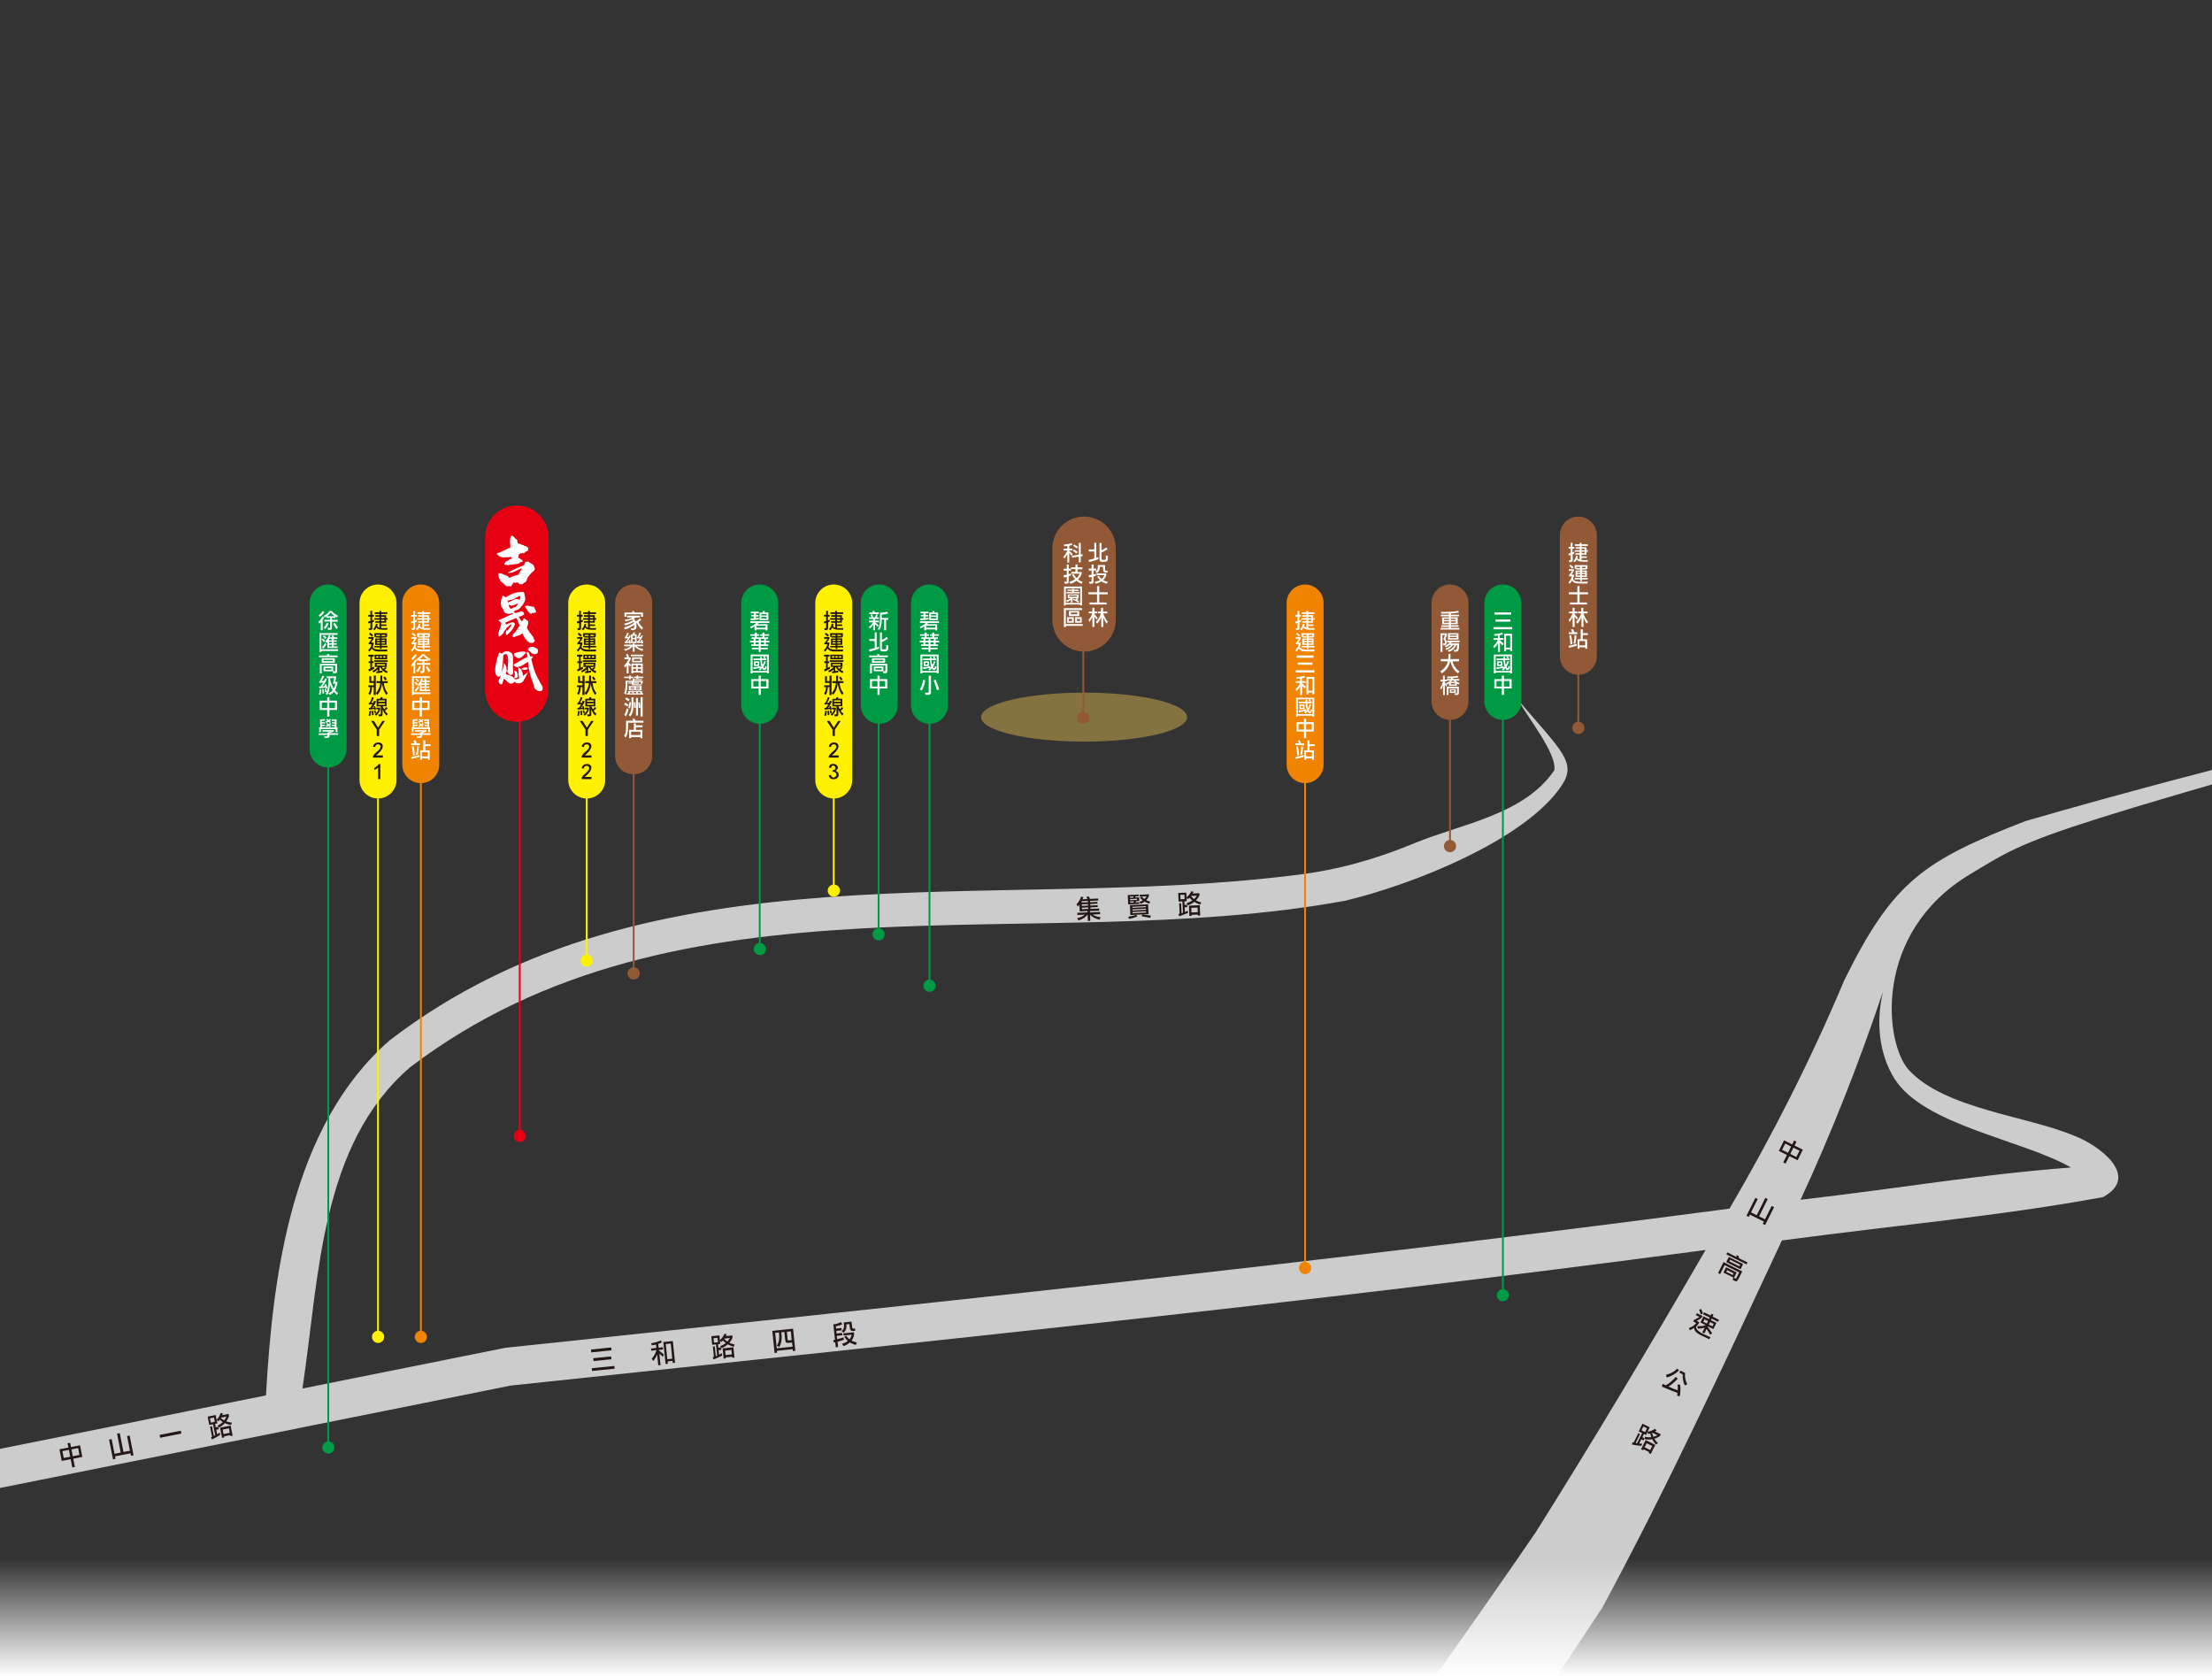 <?xml version="1.0" encoding="utf-8"?>
<!-- Generator: Adobe Illustrator 26.5.0, SVG Export Plug-In . SVG Version: 6.00 Build 0)  -->
<svg version="1.1" id="圖層_1" xmlns="http://www.w3.org/2000/svg" xmlns:xlink="http://www.w3.org/1999/xlink" x="0px" y="0px"
	 viewBox="0 0 2322 1759.6" style="enable-background:new 0 0 2322 1759.6;" xml:space="preserve">
<rect x="0" y="0" width="2322" height="1759.6" fill="#333333" stroke="none"/>
<style type="text/css">
	.st0{opacity:0.75;fill:#FFFFFF;enable-background:new    ;}
	.st1{opacity:0.4;fill:#FCD056;enable-background:new    ;}
	.st2{fill:none;stroke:#915936;stroke-width:1.928;stroke-miterlimit:10;}
	.st3{fill:none;stroke:#F08300;stroke-width:1.928;stroke-miterlimit:10;}
	.st4{fill:none;stroke:#FFF100;stroke-width:1.928;stroke-miterlimit:10;}
	.st5{fill:none;stroke:#009944;stroke-width:1.928;stroke-miterlimit:10;}
	.st6{fill:none;stroke:#E60012;stroke-width:1.928;stroke-miterlimit:10;}
	.st7{fill:#FFF100;}
	.st8{fill:#F08300;}
	.st9{fill:#009944;}
	.st10{fill:#915936;}
	.st11{fill:#E60012;}
	.st12{fill:#231815;}
	.st13{fill:#FFFFFF;}
	.st14{fill:url(#SVGID_1_);}
</style>
<path class="st0" d="M2067.6,917.9c75.2-45.2,51.1-38.1,715.1-225c-219,55.6-439.4,106-656.5,168.9c-106.5,41.5-139,63-190.4,167.5
	c-34.7,82.4-75.1,162.2-120.3,239.3c-442,58.4-852.1,100.4-1284.6,146c-38.1,7.7-118.3,23.7-213.4,42.8
	c17.7-117.4,18.4-255.6,112.9-337.1c282.8-215.2,655.4-115.4,981.2-174.8c70-16.4,190.1-63.8,228-121.4
	c15.7-23.8-0.3-35.8-45.4-88.7c9.1,17.4,40.3,55.4,37.4,73.1c-31.5,46.5-97.1,56.2-146.3,76.3c-39.6,16.6-80.7,28.3-123.4,33.4
	C1043.2,959,682.6,882,409,1092c-102.6,89.4-122.6,244.7-129.8,372.6c-195,39.4-434.2,87.2-502.6,100.8
	C-362.2,1599-504,1633.9-642,1669.9c159.8-24.2,323.1-44.9,481.7-75.9c25-5.3,84.5-17,110.2-22.2c-0.6,0.1,583.7-116.8,586.2-117.5
	c418.4-44.5,828-85.5,1254.3-142.3c-57.8,99.5-116.9,198.7-178.2,296.1c-126.7,185.5-265.7,371-396.8,553.4l98,69.3
	c122-178.7,249.4-362.5,368.6-543.4c68-125.9,128-255.9,188.5-385.4c127.6-17,224.8-25,337.1-45.5c40.3-22-5-54.9-30-64.3
	c-50.3-21.2-135.9-28.1-173.8-69.1C1978.4,1095.6,1965.3,979.5,2067.6,917.9z M1988.7,1132.2c30.8,49.1,134.7,64.1,185.2,93.2
	c-99.9,7.8-170.7,20.7-283.8,33.9c32.3-69.9,60.8-142,85.3-215c0.3-0.8,0.7-1.9,1.1-2.9C1969.4,1071.8,1972,1105.6,1988.7,1132.2z"
	/>
<path class="st1" d="M1246.1,752.7c0,14.2-48.4,25.7-108.1,25.7s-108.1-11.5-108.1-25.7S1078.3,727,1138,727
	C1197.7,726.9,1246.1,738.5,1246.1,752.7z"/>
<path class="st2" d="M1137.2,677.7v75.6 M1522.1,745.8v142.3 M1656.8,704.4V764 M665.2,812.6v209.1"/>
<path class="st3" d="M1370,818.1v512.8 M441.8,822v581.2"/>
<path class="st4" d="M875.2,831.7v103.1 M615.9,831.7v176.6 M396.8,838.1v565.1"/>
<path class="st5" d="M975.7,750.1v284.5 M1577.6,745.8v613.7 M922.3,750.1v230.6 M797.5,750.1v246 M344.6,802.1v717.2"/>
<line class="st6" x1="545.6" y1="749.8" x2="545.6" y2="1192.3"/>
<path class="st7" d="M881.7,934.8c0,3.6-2.9,6.4-6.4,6.4s-6.4-2.9-6.4-6.4c0-3.6,2.9-6.4,6.4-6.4
	C878.8,928.3,881.7,931.2,881.7,934.8z M622.3,1008.3c0,3.6-2.9,6.4-6.4,6.4s-6.4-2.9-6.4-6.4c0-3.6,2.9-6.4,6.4-6.4
	C619.4,1001.8,622.3,1004.7,622.3,1008.3z M403.3,1403.2c0,3.6-2.9,6.4-6.4,6.4s-6.4-2.9-6.4-6.4c0-3.6,2.9-6.4,6.4-6.4
	C400.4,1396.8,403.3,1399.7,403.3,1403.2z M396.8,838.1L396.8,838.1c-10.7,0-19.4-8.7-19.4-19.4V632.9c0-10.7,8.7-19.4,19.4-19.4
	l0,0c10.7,0,19.4,8.7,19.4,19.4v185.7C416.3,829.4,407.5,838.1,396.8,838.1z M615.9,838.1L615.9,838.1c-10.7,0-19.4-8.7-19.4-19.4
	V632.9c0-10.7,8.7-19.4,19.4-19.4l0,0c10.7,0,19.4,8.7,19.4,19.4v185.7C635.3,829.4,626.6,838.1,615.9,838.1z M875.2,838.1
	L875.2,838.1c-10.7,0-19.4-8.7-19.4-19.4V632.9c0-10.7,8.7-19.4,19.4-19.4l0,0c10.7,0,19.4,8.7,19.4,19.4v185.7
	C894.7,829.4,886,838.1,875.2,838.1z"/>
<path class="st8" d="M1376.4,1330.9c0,3.6-2.9,6.4-6.4,6.4s-6.4-2.9-6.4-6.4c0-3.6,2.9-6.4,6.4-6.4S1376.4,1327.4,1376.4,1330.9z
	 M448.2,1403.2c0,3.6-2.9,6.4-6.4,6.4s-6.4-2.9-6.4-6.4c0-3.6,2.9-6.4,6.4-6.4C445.3,1396.8,448.2,1399.7,448.2,1403.2z M441.7,822
	L441.7,822c-10.7,0-19.4-8.7-19.4-19.4V632.9c0-10.7,8.7-19.4,19.4-19.4l0,0c10.7,0,19.4,8.7,19.4,19.4v169.6
	C461.2,813.3,452.5,822,441.7,822z M1370,822L1370,822c-10.7,0-19.4-8.7-19.4-19.4V632.9c0-10.7,8.7-19.4,19.4-19.4l0,0
	c10.7,0,19.4,8.7,19.4,19.4v169.6C1389.4,813.3,1380.7,822,1370,822z"/>
<path class="st9" d="M982.1,1034.6c0,3.6-2.9,6.4-6.4,6.4s-6.4-2.9-6.4-6.4c0-3.6,2.9-6.4,6.4-6.4
	C979.2,1028.1,982.1,1031,982.1,1034.6z M1584,1359.5c0,3.6-2.9,6.4-6.4,6.4s-6.4-2.9-6.4-6.4c0-3.6,2.9-6.4,6.4-6.4
	C1581.2,1353.1,1584,1356,1584,1359.5z M928.7,980.7c0,3.6-2.9,6.4-6.4,6.4s-6.4-2.9-6.4-6.4c0-3.6,2.9-6.4,6.4-6.4
	S928.7,977.2,928.7,980.7z M804,996.1c0,3.6-2.9,6.4-6.4,6.4s-6.4-2.9-6.4-6.4c0-3.6,2.9-6.4,6.4-6.4
	C801.1,989.7,804,992.6,804,996.1z M351.1,1519.3c0,3.6-2.9,6.4-6.4,6.4s-6.4-2.9-6.4-6.4c0-3.6,2.9-6.4,6.4-6.4
	C348.2,1512.8,351.1,1515.7,351.1,1519.3z M344.4,805.6L344.4,805.6c-10.7,0-19.4-8.7-19.4-19.4V632.9c0-10.7,8.7-19.4,19.4-19.4
	l0,0c10.7,0,19.4,8.7,19.4,19.4v153.2C363.8,796.9,355.1,805.6,344.4,805.6z M797.5,759.7L797.5,759.7c-10.7,0-19.4-8.7-19.4-19.4
	V632.9c0-10.7,8.7-19.4,19.4-19.4l0,0c10.7,0,19.4,8.7,19.4,19.4v107.3C817,751,808.3,759.7,797.5,759.7z M923,759.7L923,759.7
	c-10.7,0-19.4-8.7-19.4-19.4V632.9c0-10.7,8.7-19.4,19.4-19.4l0,0c10.7,0,19.4,8.7,19.4,19.4v107.3C942.5,751,933.8,759.7,923,759.7
	z M975.7,759.7L975.7,759.7c-10.7,0-19.4-8.7-19.4-19.4V632.9c0-10.7,8.7-19.4,19.4-19.4l0,0c10.7,0,19.4,8.7,19.4,19.4v107.3
	C995.1,751,986.4,759.7,975.7,759.7z M1577.6,755.6L1577.6,755.6c-10.7,0-19.4-8.7-19.4-19.4V632.9c0-10.7,8.7-19.4,19.4-19.4l0,0
	c10.7,0,19.4,8.7,19.4,19.4v103.2C1597.1,746.9,1588.4,755.6,1577.6,755.6z"/>
<path class="st10" d="M1143.6,753.3c0,3.6-2.9,6.4-6.4,6.4s-6.4-2.9-6.4-6.4c0-3.6,2.9-6.4,6.4-6.4
	C1140.7,746.9,1143.6,749.8,1143.6,753.3z M1528.5,888.1c0,3.6-2.9,6.4-6.4,6.4s-6.4-2.9-6.4-6.4c0-3.6,2.9-6.4,6.4-6.4
	C1525.6,881.6,1528.5,884.5,1528.5,888.1z M1663.3,764c0,3.6-2.9,6.4-6.4,6.4s-6.4-2.9-6.4-6.4c0-3.6,2.9-6.4,6.4-6.4
	S1663.3,760.5,1663.3,764z M671.6,1021.7c0,3.6-2.9,6.4-6.4,6.4s-6.4-2.9-6.4-6.4c0-3.6,2.9-6.4,6.4-6.4
	C668.7,1015.2,671.6,1018.1,671.6,1021.7z M665.6,812.6h-0.9c-10.5,0-19-8.5-19-19V632.5c0-10.5,8.5-19,19-19h0.9
	c10.5,0,19,8.5,19,19v161.1C684.6,804.1,676.1,812.6,665.6,812.6z M1656.8,708.2L1656.8,708.2c-10.7,0-19.4-8.7-19.4-19.4V561.6
	c0-10.7,8.7-19.4,19.4-19.4l0,0c10.7,0,19.4,8.7,19.4,19.4v127.2C1676.3,699.5,1667.6,708.2,1656.8,708.2z M1522.1,755.6
	L1522.1,755.6c-10.7,0-19.4-8.7-19.4-19.4V632.9c0-10.7,8.7-19.4,19.4-19.4l0,0c10.7,0,19.4,8.7,19.4,19.4v103.2
	C1541.5,746.9,1532.8,755.6,1522.1,755.6z M1138,683.9L1138,683.9c-18.4,0-33.3-14.9-33.3-33.3v-75.1c0-18.4,14.9-33.3,33.3-33.3
	l0,0c18.4,0,33.3,14.9,33.3,33.3v75.1C1171.4,668.9,1156.4,683.9,1138,683.9z"/>
<path class="st11" d="M552,1192.3c0,3.6-2.9,6.4-6.4,6.4s-6.4-2.9-6.4-6.4c0-3.6,2.9-6.4,6.4-6.4
	C549.2,1185.9,552,1188.7,552,1192.3z M542.5,757.6L542.5,757.6c-18.4,0-33.3-14.9-33.3-33.3V563.9c0-18.4,14.9-33.3,33.3-33.3l0,0
	c18.4,0,33.3,14.9,33.3,33.3v160.4C575.8,742.6,560.9,757.6,542.5,757.6z"/>
<path class="st12" d="M871.1,652.4c-0.7,0.4-1.3,0.6-1.8,0.8c-0.2,1.3,0.4,6.7-0.5,7.6c-0.4,0.5-2.2,0.5-3.1,0.5l-0.4-2
	c0.6,0,2,0.5,1.9-0.6c0,0,0-4.9,0-4.9c-0.5,0.2-1.2,0.4-2.1,0.6l-0.2-2c0.9-0.2,1.6-0.4,2.3-0.6v-4.6H865v-1.8h2.2v-4.2h1.9v4.2h1.8
	v1.8h-1.8v4c0.8-0.3,1.4-0.5,1.8-0.8v2H871.1z M871.5,648.8h5.2v-1.4h-4.3v-1.7h4.3v-1.3h-5v-1.7h5v-1.5h1.9v1.5h6.5v1.7h-6.5v1.3
	h5.2v3.1h1.5v1.6h-1.5v3.2h-5.2v1.8h5.5v1.6h-5.5v2.2c2.1,0.1,4.6,0.2,6.7,0L885,661c-4.7-0.2-8.9,0.7-11.4-2.3
	c-0.3,0.8-0.9,1.8-1.8,2.8l-1.7-1.1c1.6-1.5,2.6-3.4,3.1-5.8l1.8,0.5c-0.8,2-0.5,3,1.7,3.8v-5.3h-4.3V652h4.3v-1.5h-5.2V648.8z
	 M881.9,648.8v-1.4h-3.3v1.4H881.9z M881.9,652v-1.5h-3.3v1.5H881.9z M865.7,674.7c1.3-1.5,2.2-2.9,2.9-4.2h-3.4v-1.8h5.5
	c0.3,2.2-1.6,4-2.7,5.7h2.6c0.1,1.7-0.2,2.5-0.9,4.5c1,4.2,11,2.8,15.4,2.8l-0.4,2.1c-6.3-0.5-13.5,1.5-16-3.2
	c-0.6,1.2-1.5,2.3-2.6,3.4l-1.3-1.5c1.9-1.6,3.1-3.7,3.6-6.3h-3v-1.5H865.7z M868.8,668.3c-1.1-1.2-2.2-2.2-3.1-2.9l1.3-1.3
	c1.3,0.9,2.3,1.8,3.2,2.7L868.8,668.3z M879,669.1v1h5.2v6.7H879v1.1h6.1v1.6H879v1.7h-1.8v-1.7h-5.7V678h5.7v-1.1h-4.9v-6.7h4.9v-1
	h-4.5v-0.8h-1.3v-3.8h13.4v3.8h-0.9v0.8H879V669.1z M877.1,667.6v-1.3h-3.9v1.3H877.1z M877.1,672.7v-1.1H874v1.1H877.1z
	 M877.1,675.4v-1.3H874v1.3H877.1z M882.8,667.6v-1.3H879v1.3H882.8z M882.4,672.7v-1.1H879v1.1H882.4z M882.4,675.4v-1.3H879v1.3
	H882.4z M869.1,700.8c0.8-0.4,1.4-0.7,2.1-1.1v2.2c-1.2,0.8-3.1,1.7-5.6,2.9l-0.5-2.2c0.9-0.3,1.5-0.6,2-0.9V696h-1.8v-1.9h1.8v-5
	H865v-1.9h5.7v1.9h-1.8v5h1.6v1.9h-1.6v4.8H869.1z M874.9,702.8c-1.2,1-2.6,2.1-4.4,3l-1.2-1.6c2.4-1.2,4.4-2.6,5.9-4.2H872v-4.5
	h12.4v4.5h-5.2c0.4,0.7,0.9,1.3,1.7,2c0.9-0.6,1.6-1.3,2.1-1.9l1.5,1c-0.7,0.6-1.6,1.3-2.3,1.9c0.8,0.6,1.8,1.1,3.2,1.7l-0.9,1.8
	c-3.3-1.3-5.7-3.5-7.1-6.4c-0.2,0.3-0.3,0.5-0.4,0.5c-0.4,0-0.1,3.6-0.2,3.8c0.9-0.1,1.9-0.3,3.1-0.6v1.9c-2.6,0.5-4.7,0.8-6.3,0.9
	l-0.2-1.9c0.5,0,1.2,0.1,1.7-0.1v-1.8H874.9z M885.4,693v1.7h-14.3V693H885.4z M871.6,687.1h13.2v4.9h-13.2V687.1z M873.5,688.6v1.8
	h2.1v-1.8H873.5z M882.4,697.1h-8.5v1.5h8.5V697.1z M877.1,688.6v1.8h2.1v-1.8H877.1z M882.9,690.4v-1.8h-2.1v1.8H882.9z
	 M872.8,729.5h-2.1v-8.3h-1.8c0,3.2-0.7,5.9-2,8.2l-1.8-1.3c1.2-2,1.9-4.3,1.9-6.9h-1.9v-1.9h5.6v-2.5h-4.6v-7h2v5.1h2.7v-5.8h2.1
	v20.4H872.8z M877.5,716.9h-3.9v-2h4.1v-5.8h2v5.8h5.7v2h-4.1c0.5,4.5,1.9,8.1,4.1,10.6l-1.3,1.9c-2.6-2.7-4.6-9.2-4.6-12.5
	c-0.5,5.2-2.2,9.4-5.1,12.5l-1.3-2C875.6,725,877.3,720.3,877.5,716.9z M882.7,714.2c-0.6-1-1.2-2.1-1.9-3.2l1.7-0.9
	c0.8,1,1.2,2,2,3L882.7,714.2z M868,746.1c-0.1,2.2-0.4,4-0.9,5.4l-1.8-0.5c0.5-1.3,0.8-3,1-4.9H868z M873.2,736.1
	c-1.1,2.9-2.5,5.2-4.1,6.9l0,0c1.1-0.1,1.7-0.2,1.9-0.3c-0.1-0.4-0.2-0.8-0.5-1.3l1.5-0.3c0.4,0.7,0.8,1.9,1.1,3.5l-1.7,0.4
	c0-0.1-0.2-0.8-0.2-0.8c-0.4,0.1-2.2,0.3-5.4,0.7l-0.4-1.8c2.3,0.3,2.8-2.1,4.1-4c-1.2,0.2-2.5,0.4-3.9,0.5l-0.2-1.7
	c0.2,0,0.6,0,0.8,0c1.3-1.9,2.2-4,2.8-6.1l1.9,0.4c-0.5,1.5-1.4,3.4-2.7,5.6c0.6-0.1,1.2-0.1,2-0.3c0.3-0.6,0.7-1.3,0.9-2.1
	L873.2,736.1z M868.8,750.6c0-1.5,0-2.8-0.2-4.5l1.6-0.1c0.3,1.3,0.4,2.8,0.4,4.6H868.8z M871.7,748.9c-0.3-1.4-0.5-2.5-0.8-3.1
	l1.5-0.4c0.4,0.8,0.6,2.1,1,3L871.7,748.9z M873.3,742.8h4.2c0.2,3.3-1.5,5.6-4.2,8.5l-1.4-1.5c2-1.4,3.2-3.2,3.8-5.3h-2.3
	L873.3,742.8L873.3,742.8z M880,744.6c-0.1,1.2,0.4,5.9-0.5,6.7c-0.5,0.7-2.5,0.5-3.4,0.5l-0.5-2c0.6-0.1,2.6,0.6,2.5-0.6
	c0,0,0-7.8,0-7.8h-4.4v-7.9h3.5c0.4-0.4,0.7-1,1-1.8l2.1,0.4c-0.2,0.4-0.4,0.9-0.7,1.3h4.6v7.9H880c0.7,1.4,1.2,2.4,1.7,3.1
	c0.7-0.6,1.4-1.4,2.1-2.4l1.4,1.4c-1,1.2-1.9,2-2.6,2.6c0,0.5,0.9,1.6,2.8,3.2l-1.2,1.9C882.4,749.4,881,747.1,880,744.6z
	 M875.6,736.6h6.8v-1.5h-6.8V736.6z M875.6,739.8h6.8v-1.6h-6.8V739.8z M882.5,756.7l-6.1,9.1v6.7h-2.5v-6.7l-6-9.1h3
	c0.8,1.2,3.7,6,4.4,7.1c0.7-1.1,3.7-5.8,4.4-7L882.5,756.7L882.5,756.7z M880.3,795.2h-10.5c-0.1-4.7,8-7.3,8.1-11.5
	c0-3.6-5.9-3.2-5.5,0.4l-2.3-0.3c0.5-8.5,20.3-4.8,3.1,9.1h7.1L880.3,795.2L880.3,795.2z M880.4,813.1c0.2,6-10.1,6.7-10.4,0.5
	l2.3-0.3c0.1,2.6,3.2,3.8,4.8,1.9c2.1-2.3-0.2-6.2-3.3-4.9l0.2-1.9c7.1-0.4,0.1-9.1-1.7-2.3l-2.2-0.4c1.2-8.3,14.9-1.8,7.1,3.3v0.2
	C879.1,809.6,880.5,811.3,880.4,813.1z M611.8,652.4c-0.7,0.4-1.3,0.6-1.8,0.8c-0.2,1.3,0.4,6.7-0.5,7.6c-0.4,0.5-2.2,0.5-3.1,0.5
	l-0.4-2c0.6,0,2,0.5,1.9-0.6c0,0,0-4.9,0-4.9c-0.5,0.2-1.2,0.4-2.1,0.6l-0.2-2c0.9-0.2,1.6-0.4,2.3-0.6v-4.6h-2.2v-1.8h2.2v-4.2h1.9
	v4.2h1.8v1.8H610v4c0.8-0.3,1.4-0.5,1.8-0.8V652.4z M612.1,648.8h5.2v-1.4H613v-1.7h4.3v-1.3h-5v-1.7h5v-1.5h1.9v1.5h6.5v1.7h-6.5
	v1.3h5.2v3.1h1.5v1.6h-1.5v3.2h-5.2v1.8h5.5v1.6h-5.5v2.2c2.1,0.1,4.6,0.2,6.7,0l-0.4,1.8c-4.7-0.2-8.9,0.7-11.4-2.3
	c-0.3,0.8-0.9,1.8-1.8,2.8l-1.7-1.1c1.6-1.5,2.6-3.4,3.1-5.8l1.8,0.5c-0.8,2-0.5,3,1.7,3.8v-5.3H613V652h4.3v-1.5h-5.2V648.8z
	 M622.6,648.8v-1.4h-3.3v1.4H622.6z M622.6,652v-1.5h-3.3v1.5H622.6z M606.4,674.7c1.3-1.5,2.2-2.9,2.9-4.2h-3.4v-1.8h5.5
	c0.3,2.2-1.6,4-2.7,5.7h2.6c0.1,1.7-0.2,2.5-0.9,4.5c1,4.2,11,2.8,15.4,2.8l-0.4,2.1c-6.3-0.5-13.5,1.5-16-3.2
	c-0.6,1.2-1.5,2.3-2.6,3.4l-1.3-1.5c1.9-1.6,3.1-3.7,3.6-6.3h-3v-1.5H606.4z M609.4,668.3c-1.1-1.2-2.2-2.2-3.1-2.9l1.3-1.3
	c1.3,0.9,2.3,1.8,3.2,2.7L609.4,668.3z M619.6,669.1v1h5.2v6.7h-5.2v1.1h6.1v1.6h-6.1v1.7h-1.8v-1.7h-5.7V678h5.7v-1.1h-4.9v-6.7
	h4.9v-1h-4.5v-0.8H612v-3.8h13.4v3.8h-0.9v0.8h-4.9V669.1z M617.8,667.6v-1.3h-3.9v1.3H617.8z M617.8,672.7v-1.1h-3.1v1.1H617.8z
	 M617.8,675.4v-1.3h-3.1v1.3H617.8z M623.5,667.6v-1.3h-3.8v1.3H623.5z M623.1,672.7v-1.1h-3.4v1.1H623.1z M623.1,675.4v-1.3h-3.4
	v1.3H623.1z M609.8,700.8c0.8-0.4,1.4-0.7,2.1-1.1v2.2c-1.2,0.8-3.1,1.7-5.6,2.9l-0.5-2.2c0.9-0.3,1.5-0.6,2-0.9V696H606v-1.9h1.8
	v-5h-2.1v-1.9h5.7v1.9h-1.8v5h1.6v1.9h-1.6v4.8H609.8z M615.5,702.8c-1.2,1-2.6,2.1-4.4,3l-1.2-1.6c2.4-1.2,4.4-2.6,5.9-4.2h-3.3
	v-4.5H625v4.5h-5.2c0.4,0.7,0.9,1.3,1.7,2c0.9-0.6,1.6-1.3,2.1-1.9l1.5,1c-0.7,0.6-1.6,1.3-2.3,1.9c0.8,0.6,1.8,1.1,3.2,1.7
	l-0.9,1.8c-3.3-1.3-5.7-3.5-7.1-6.4c-0.2,0.3-0.3,0.5-0.4,0.5c-0.4,0-0.1,3.6-0.2,3.8c0.9-0.1,1.9-0.3,3.1-0.6v1.9
	c-2.6,0.5-4.7,0.8-6.3,0.9l-0.2-1.9c0.5,0,1.2,0.1,1.7-0.1v-1.8H615.5z M626,693v1.7h-14.3V693H626z M612.3,687.1h13.2v4.9h-13.2
	V687.1z M614.1,688.6v1.8h2.1v-1.8H614.1z M623.1,697.1h-8.5v1.5h8.5V697.1z M617.8,688.6v1.8h2.1v-1.8H617.8z M623.6,690.4v-1.8
	h-2.1v1.8H623.6z M613.5,729.5h-2.1v-8.3h-1.8c0,3.2-0.7,5.9-2,8.2l-1.8-1.3c1.2-2,1.9-4.3,1.9-6.9h-1.9v-1.9h5.6v-2.5h-4.6v-7h2
	v5.1h2.7v-5.8h2.1v20.4H613.5z M618.2,716.9h-3.9v-2h4.1v-5.8h2v5.8h5.7v2H622c0.5,4.5,1.9,8.1,4.1,10.6l-1.3,1.9
	c-2.6-2.7-4.6-9.2-4.6-12.5c-0.5,5.2-2.2,9.4-5.1,12.5l-1.3-2C616.4,725,617.9,720.3,618.2,716.9z M623.3,714.2
	c-0.6-1-1.2-2.1-1.9-3.2l1.7-0.9c0.8,1,1.2,2,2,3L623.3,714.2z M608.6,746.1c-0.1,2.2-0.4,4-0.9,5.4l-1.8-0.5c0.5-1.3,0.8-3,1-4.9
	H608.6z M613.8,736.1c-1.1,2.9-2.5,5.2-4.1,6.9l0,0c1.1-0.1,1.7-0.2,1.9-0.3c-0.1-0.4-0.2-0.8-0.5-1.3l1.5-0.3
	c0.4,0.7,0.8,1.9,1.1,3.5L612,745c0-0.1-0.2-0.8-0.2-0.8c-0.4,0.1-2.2,0.3-5.4,0.7l-0.4-1.8c2.3,0.3,2.8-2.1,4.1-4
	c-1.2,0.2-2.5,0.4-3.9,0.5l-0.2-1.7c0.2,0,0.6,0,0.8,0c1.3-1.9,2.2-4,2.8-6.1l1.9,0.4c-0.5,1.5-1.4,3.4-2.7,5.6
	c0.6-0.1,1.2-0.1,2-0.3c0.3-0.6,0.7-1.3,0.9-2.1L613.8,736.1z M609.5,750.6c0-1.5,0-2.8-0.2-4.5l1.6-0.1c0.3,1.3,0.4,2.8,0.4,4.6
	H609.5z M612.4,748.9c-0.3-1.4-0.5-2.5-0.8-3.1l1.5-0.4c0.4,0.8,0.6,2.1,1,3L612.4,748.9z M614,742.8h4.2c0.2,3.3-1.5,5.6-4.2,8.5
	l-1.4-1.5c2-1.4,3.2-3.2,3.8-5.3H614V742.8z M620.7,744.6c-0.1,1.2,0.4,5.9-0.5,6.7c-0.5,0.7-2.5,0.5-3.4,0.5l-0.5-2
	c0.6-0.1,2.6,0.6,2.5-0.6c0,0,0-7.8,0-7.8h-4.4v-7.9h3.5c0.4-0.4,0.7-1,1-1.8l2.1,0.4c-0.2,0.4-0.4,0.9-0.7,1.3h4.6v7.9h-4.2
	c0.7,1.4,1.2,2.4,1.7,3.1c0.7-0.6,1.4-1.4,2.1-2.4l1.4,1.4c-1,1.2-1.9,2-2.6,2.6c0,0.5,0.9,1.6,2.8,3.2l-1.2,1.9
	C623,749.4,621.7,747.1,620.7,744.6z M616.3,736.6h6.8v-1.5h-6.8V736.6z M616.3,739.8h6.8v-1.6h-6.8V739.8z M623.2,756.7l-6.1,9.1
	v6.7h-2.5v-6.7l-6-9.1h3c0.8,1.2,3.7,6,4.4,7.1c0.7-1.1,3.7-5.8,4.4-7L623.2,756.7L623.2,756.7z M620.9,795.2h-10.5
	c-0.1-4.7,8-7.3,8.1-11.5c0-3.6-5.9-3.2-5.5,0.4l-2.3-0.3c0.5-8.5,20.3-4.8,3.1,9.1h7.1L620.9,795.2L620.9,795.2z M620.9,817.8
	h-10.5c-0.1-4.7,8-7.3,8.1-11.5c0-3.6-5.9-3.2-5.5,0.4l-2.3-0.3c0.5-8.5,20.3-4.8,3.1,9.1h7.1L620.9,817.8L620.9,817.8z
	 M392.7,652.4c-0.7,0.4-1.3,0.6-1.8,0.8c-0.2,1.3,0.4,6.7-0.5,7.6c-0.4,0.5-2.2,0.5-3.1,0.5l-0.4-2c0.6,0,2,0.5,1.9-0.6
	c0,0,0-4.9,0-4.9c-0.5,0.2-1.2,0.4-2.1,0.6l-0.2-2c0.9-0.2,1.6-0.4,2.3-0.6v-4.6h-2.2v-1.8h2.2v-4.2h1.9v4.2h1.8v1.8h-1.8v4
	c0.8-0.3,1.4-0.5,1.8-0.8v2H392.7z M393.1,648.8h5.2v-1.4H394v-1.7h4.3v-1.3h-5v-1.7h5v-1.5h1.9v1.5h6.5v1.7h-6.5v1.3h5.2v3.1h1.5
	v1.6h-1.5v3.2h-5.2v1.8h5.5v1.6h-5.5v2.2c2.1,0.1,4.6,0.2,6.7,0l-0.4,1.8c-4.7-0.2-8.9,0.7-11.4-2.3c-0.3,0.8-0.9,1.8-1.8,2.8
	l-1.7-1.1c1.6-1.5,2.6-3.4,3.1-5.8l1.8,0.5c-0.8,2-0.5,3,1.7,3.8v-5.3H394V652h4.3v-1.5H393L393.1,648.8z M403.5,648.8v-1.4h-3.3
	v1.4H403.5z M403.5,652v-1.5h-3.3v1.5H403.5z M387.3,674.7c1.3-1.5,2.2-2.9,2.9-4.2h-3.4v-1.8h5.5c0.3,2.2-1.6,4-2.7,5.7h2.6
	c0.1,1.7-0.2,2.5-0.9,4.5c1,4.2,11,2.8,15.4,2.8l-0.4,2.1c-6.3-0.5-13.5,1.5-16-3.2c-0.6,1.2-1.5,2.3-2.6,3.4l-1.3-1.5
	c1.9-1.6,3.1-3.7,3.6-6.3h-3v-1.5H387.3z M390.4,668.3c-1.1-1.2-2.2-2.2-3.1-2.9l1.3-1.3c1.3,0.9,2.3,1.8,3.2,2.7L390.4,668.3z
	 M400.6,669.1v1h5.2v6.7h-5.2v1.1h6.1v1.6h-6.1v1.7h-1.8v-1.7H393V678h5.7v-1.1h-4.9v-6.7h4.9v-1h-4.5v-0.8h-1.3v-3.8h13.4v3.8h-0.9
	v0.8h-4.8V669.1z M398.7,667.6v-1.3h-3.9v1.3H398.7z M398.7,672.7v-1.1h-3.1v1.1H398.7z M398.7,675.4v-1.3h-3.1v1.3H398.7z
	 M404.4,667.6v-1.3h-3.8v1.3H404.4z M404,672.7v-1.1h-3.4v1.1H404z M404,675.4v-1.3h-3.4v1.3H404z M390.7,700.8
	c0.8-0.4,1.4-0.7,2.1-1.1v2.2c-1.2,0.8-3.1,1.7-5.6,2.9l-0.5-2.2c0.9-0.3,1.5-0.6,2-0.9V696H387v-1.9h1.8v-5h-2.1v-1.9h5.7v1.9h-1.8
	v5h1.6v1.9h-1.6v4.8H390.7z M396.5,702.8c-1.2,1-2.6,2.1-4.4,3l-1.2-1.6c2.4-1.2,4.4-2.6,5.9-4.2h-3.3v-4.5H406v4.5h-5.2
	c0.4,0.7,0.9,1.3,1.7,2c0.9-0.6,1.6-1.3,2.1-1.9l1.5,1c-0.7,0.6-1.6,1.3-2.3,1.9c0.8,0.6,1.8,1.1,3.2,1.7l-0.9,1.8
	c-3.3-1.3-5.7-3.5-7.1-6.4c-0.2,0.3-0.3,0.5-0.4,0.5c-0.4,0-0.1,3.6-0.2,3.8c0.9-0.1,1.9-0.3,3.1-0.6v1.9c-2.6,0.5-4.7,0.8-6.3,0.9
	l-0.2-1.9c0.5,0,1.2,0.1,1.7-0.1v-1.8H396.5z M407,693v1.7h-14.3V693H407z M393.2,687.1h13.2v4.9h-13.2V687.1z M395.1,688.6v1.8h2.1
	v-1.8H395.1z M404,697.1h-8.5v1.5h8.5V697.1z M398.7,688.6v1.8h2.1v-1.8H398.7z M404.5,690.4v-1.8h-2.1v1.8H404.5z M394.4,729.5
	h-2.1v-8.3h-1.8c0,3.2-0.7,5.9-2,8.2l-1.8-1.3c1.2-2,1.9-4.3,1.9-6.9h-1.9v-1.9h5.6v-2.5h-4.6v-7h2v5.1h2.7v-5.8h2.1v20.4H394.4z
	 M399.1,716.9h-3.9v-2h4.1v-5.8h2v5.8h5.7v2h-4.1c0.5,4.5,1.9,8.1,4.1,10.6l-1.3,1.9c-2.6-2.7-4.6-9.2-4.6-12.5
	c-0.5,5.2-2.2,9.4-5.1,12.5l-1.3-2C397.2,725,398.9,720.3,399.1,716.9z M404.3,714.2c-0.6-1-1.2-2.1-1.9-3.2l1.7-0.9
	c0.8,1,1.2,2,2,3L404.3,714.2z M389.6,746.1c-0.1,2.2-0.4,4-0.9,5.4l-1.8-0.5c0.5-1.3,0.8-3,1-4.9H389.6z M394.8,736.1
	c-1.1,2.9-2.5,5.2-4.1,6.9l0,0c1.1-0.1,1.7-0.2,1.9-0.3c-0.1-0.4-0.2-0.8-0.5-1.3l1.5-0.3c0.4,0.7,0.8,1.9,1.1,3.5L393,745
	c0-0.1-0.2-0.8-0.2-0.8c-0.4,0.1-2.2,0.3-5.4,0.7l-0.4-1.8c2.3,0.3,2.8-2.1,4.1-4c-1.2,0.2-2.5,0.4-3.9,0.5l-0.2-1.7
	c0.2,0,0.6,0,0.8,0c1.3-1.9,2.2-4,2.8-6.1l1.9,0.4c-0.5,1.5-1.4,3.4-2.7,5.6c0.6-0.1,1.2-0.1,2-0.3c0.3-0.6,0.7-1.3,0.9-2.1
	L394.8,736.1z M390.4,750.6c0-1.5,0-2.8-0.2-4.5l1.6-0.1c0.3,1.3,0.4,2.8,0.4,4.6H390.4z M393.3,748.9c-0.3-1.4-0.5-2.5-0.8-3.1
	l1.5-0.4c0.4,0.8,0.6,2.1,1,3L393.3,748.9z M394.9,742.8h4.2c0.2,3.3-1.5,5.6-4.2,8.5l-1.4-1.5c2-1.4,3.2-3.2,3.8-5.3H395v-1.7
	H394.9z M401.6,744.6c-0.1,1.2,0.4,5.9-0.5,6.7c-0.5,0.7-2.5,0.5-3.4,0.5l-0.5-2c0.6-0.1,2.6,0.6,2.5-0.6c0,0,0-7.8,0-7.8h-4.4v-7.9
	h3.5c0.4-0.4,0.7-1,1-1.8l2.1,0.4c-0.2,0.4-0.4,0.9-0.7,1.3h4.6v7.9h-4.2c0.7,1.4,1.2,2.4,1.7,3.1c0.7-0.6,1.4-1.4,2.1-2.4l1.4,1.4
	c-1,1.2-1.9,2-2.6,2.6c0,0.5,0.9,1.6,2.8,3.2l-1.2,1.9C404,749.4,402.6,747.1,401.6,744.6z M397.2,736.6h6.8v-1.5h-6.8V736.6z
	 M397.2,739.8h6.8v-1.6h-6.8V739.8z M404.1,756.7l-6.1,9.1v6.7h-2.5v-6.7l-6-9.1h3c0.8,1.2,3.7,6,4.4,7.1c0.7-1.1,3.7-5.8,4.4-7
	L404.1,756.7L404.1,756.7z M401.9,795.2h-10.5c-0.1-4.7,8-7.3,8.1-11.5c0-3.6-5.9-3.2-5.5,0.4l-2.3-0.3c0.5-8.5,20.3-4.8,3.1,9.1
	h7.1L401.9,795.2L401.9,795.2z M399.2,817.8h-2.3v-12.2c-1.1,1-2.5,2-4,2.5V806c1.8-0.7,3.8-2.4,4.6-4.1h1.7L399.2,817.8
	L399.2,817.8z M1892.5,1206.7l-5.5,11.1l-8.7-4.3l-3.9,7.8l-2.5-1.2l3.9-7.8l-8.5-4.3l5.5-11.1l8.5,4.3l2-4.1l2.5,1.2l-2,4.1
	L1892.5,1206.7z M1880.2,1203.4l-6.2-3.1l-3.3,6.6l6.2,3.1L1880.2,1203.4z M1889,1207.8l-6.4-3.2l-3.3,6.6l6.4,3.2L1889,1207.8z
	 M1853.1,1257.3l2.5,1.3l-9,18.1l6.2,3.1l7-14l2.5,1.2l-9.4,18.8l-2.5-1.2l1.2-2.4l-14.7-7.3l-1.2,2.4l-2.4-1.2l9.4-18.8l2.4,1.2
	l-7,14l6,3L1853.1,1257.3z M1809.1,1335.7l2.8-5.6l11.1,5.5l-2.8,5.6c0.7,0.3,2.1,1.5,2.5,0.3c0,0,3-6,3-6l-15.3-7.6l-4.7,9.4
	l-2.2-1.1l5.7-11.5l19.7,9.8c-1,1.5-4.3,9.4-5.7,10.2c-0.8,0.7-3.3-0.9-4.3-1.3l0.6-2.6L1809.1,1335.7z M1814.8,1319.3l15,7.5
	l-2.7,5.4l-15-7.5L1814.8,1319.3z M1819.8,1336.5l-6.8-3.4l-0.9,1.8l6.8,3.4L1819.8,1336.5z M1834.4,1325l-1,2.1l-21.2-10.5l1-2.1
	l9.8,4.9c0-0.7-0.2-1.3-0.4-2l2.5,0.9c0.1,0.5,0.2,1.3,0.3,2.3L1834.4,1325z M1826.7,1327.5l-10.6-5.3l-0.8,1.7l10.6,5.3
	L1826.7,1327.5z M1778.4,1385.3c1.8-0.7,3.6-1.8,5.5-3.1l-3.7-1.8l1-2.1l6,3c-0.9,2.7-4,3.8-6.2,5.1l2.8,1.4
	c-0.7,1.9-1.7,2.8-3.4,4.6c-0.4,5.6,10.6,8.8,15.2,11.2l-1.5,2.1c-6.7-3.9-15.2-5.6-15.8-11.9c-1.6,1.1-3.1,1.9-4.6,2.5l-0.7-2.5
	c3.2-1,5.7-2.7,7.6-5.2l-3.3-1.7L1778.4,1385.3z M1792.8,1392.2l-0.2,0.5c1.7,2.2,3.2,4.5,4.7,6.7l-2.2,1.5c-0.9-1.9-2.1-3.9-3.7-6
	l-2.3,4.7l-2.1-1.1l2.5-5.1c-2.2,0.9-4.7,1.2-7.5,1l-0.2-2.6c3.3,0.4,6.2,0.1,8.8-0.9l-5.6-2.8l3.2-6.5l5.7,2.9l0.8-1.6l-6.9-3.4
	l1-2.1l6.9,3.4l0.9-1.9l2.1,1.1l-0.9,1.9l6.7,3.4l-1,2.1l-6.7-3.4l-0.8,1.6l5.8,2.9l-3.2,6.5L1792.8,1392.2z M1785.3,1379.7
	c-0.5-2-1.1-3.7-1.7-5l2.1-0.8c0.9,1.7,1.5,3.3,2,4.8L1785.3,1379.7z M1791.7,1389.2l1.3-2.6l-3.7-1.8l-1.3,2.6L1791.7,1389.2z
	 M1797.6,1392.2l1.3-2.6l-3.8-1.9l-1.3,2.6L1797.6,1392.2z M1763.7,1453.4c0.5,3.9,0.4,8-0.4,12.1l-2.8-0.5c0.3-1.9,0.5-2.9,0.4-2.9
	c-2.7-1-8.2-3.2-16.4-6.7l0.9-2.9c1.2,0.6,2.1,1.1,3.2,1.5c3.4-1.8,7-4.7,10.5-8.8l2.1,1.9c-3.5,3.7-6.7,6.4-9.8,8.2
	c3.2,1.6,6.5,2.9,9.8,4c0-1.9,0-3.9-0.2-6.1L1763.7,1453.4z M1760.7,1436.4l1.7,2c-3.7,3.7-7.9,6.2-12.7,7.4l-0.9-2.8
	C1753.7,1441.9,1757.6,1439.7,1760.7,1436.4z M1768.9,1441.1c-0.5,3.8,0.2,7.8,2.3,11.9l-2.7,1.1c-1.7-3.8-2.4-7.7-2-11.5l-3.6-1.8
	l1.1-2.2L1768.9,1441.1z M1722.9,1517.6c-3.9-0.4-7.1-0.9-9.7-1.4l0.4-2.4c0.5,0.1,0.8,0.3,1.3,0.3l4.9-9.8l1.8,0.9l-4.6,9.3
	c0.3,0.1,0.8,0.2,1.5,0.3l5.3-10.6l-3.6-1.8l4-8.1l7.6,3.8l-4,8.1l-2.1-1.1l-1.7,3.4l2.4,1.2l-1.1,2.2l-2.4-1.2l-2.2,4.4
	c1.5,0.2,2.6,0.3,3.3,0.3L1722.9,1517.6z M1727.5,1511.5l10.1,5l-4.8,9.7l-2.1-1.1l0.5-1l-5.9-2.9l-0.5,1l-2.1-1.1L1727.5,1511.5z
	 M1728.9,1499.1l-3.8-1.9l-2,4.1l3.8,1.9L1728.9,1499.1z M1734.4,1517.7l-5.9-2.9l-2.1,4.3l5.9,2.9L1734.4,1517.7z M1743.4,1505.4
	l-1.1,2.1c-1.9,1.2-3.8,2.1-5.7,2.6c1.2,2,2.4,3.5,3.8,4.6l-2,1.4c-1.4-1.2-2.7-3-4.1-5.5c-2.1,0.5-4.6,0.5-7.6,0l-0.1-2.6
	c2.4,0.6,4.6,0.7,6.8,0.5c-0.5-1.4-0.9-2.7-1.2-3.9c-0.5,0.2-1.3,0.3-2.3,0.5l-0.4-2.4c2.9-0.3,5.4-1.3,7.7-3l1.8,1.6
	c-0.5,0.4-1,0.8-1.7,1.2L1743.4,1505.4z M1734.7,1503.8l-0.4,0.1c0.3,1.5,0.7,2.9,1.3,4.2c1.6-0.4,3-0.9,4.3-1.7L1734.7,1503.8z
	 M641.9,1417.3l-21.2,2.2l-0.3-3l21.2-2.2L641.9,1417.3z M645.2,1436.6l-23.7,2.4l-0.3-2.9l23.7-2.4L645.2,1436.6z M641.8,1426.7
	l-18.7,1.9l-0.3-3l18.7-1.9L641.8,1426.7z M691.4,1414.6l4.4-0.5l0.2,2.3l-4.4,0.5l0.1,0.6c2.2,1.7,3.9,3,5.2,4.1l-1.1,2.6
	c-1.5-1.6-2.8-2.8-3.7-3.5l1.3,12.2l-2.4,0.2l-1.2-11.5c-0.9,2.4-2.2,4.7-4,6.9l-1.7-2.4c2.3-2.4,3.9-5.4,5-9l-5.5,0.6l-0.2-2.3
	l5.6-0.6l-0.4-3.6c-0.8,0.3-2.2,0.6-4.3,0.9l-0.8-2.2c4.3-0.7,7.7-1.7,10.1-3l1.2,2c-1.3,0.7-2.6,1.3-3.9,1.7L691.4,1414.6z
	 M698.7,1431.7l-2.4-23.1l10-1l2.3,22.8l-2.4,0.2l-0.2-2.2l-5.2,0.5l0.3,2.5L698.7,1431.7z M704.1,1410.2l-5.2,0.5l1.6,15.9l5.2-0.5
	L704.1,1410.2z M758,1422.9c-3.5,1.7-6.5,3.1-8.9,4l-1-2.3c0.5-0.2,0.8-0.2,1.3-0.4l-1.1-10.9l2-0.2l1.1,10.4
	c0.3-0.1,0.8-0.3,1.4-0.6l-1.2-11.8l-4,0.4l-0.9-9l8.5-0.9l0.9,9l-2.4,0.2l0.4,3.8l2.7-0.3l0.3,2.5l-2.7,0.3l0.5,4.8
	c1.3-0.6,2.3-1.1,2.9-1.5L758,1422.9z M753.2,1404.2l-4.2,0.4l0.5,4.6l4.2-0.4L753.2,1404.2z M768.8,1401.7c0.8,3-1.5,5.6-3.2,7.6
	c2.1,1,4,1.7,5.7,1.9l-1,2.3c-1.8-0.3-3.9-1.1-6.4-2.5c-1.5,1.5-3.7,2.9-6.5,4.1l-1.5-2.2c2.3-0.8,4.3-1.9,6-3.2
	c-1.1-0.9-2.2-1.8-3.1-2.7c-0.3,0.4-0.9,1-1.7,1.6l-1.6-1.9c2.3-1.8,3.9-4,4.9-6.7l2.4,0.4c-0.2,0.6-0.5,1.2-0.8,1.9L768.8,1401.7z
	 M758.6,1415.3l11.3-1.2l1.1,10.8l-2.4,0.2l-0.1-1.1l-6.6,0.7l0.1,1.1l-2.4,0.2L758.6,1415.3z M760.5,1405l-0.3,0.3
	c1,1.1,2.1,2,3.3,2.8c1.1-1.1,2-2.4,2.7-3.7L760.5,1405z M767.8,1416.9l-6.6,0.7l0.5,4.7l6.6-0.7L767.8,1416.9z M832.5,1394.6
	l2.4,23.2l-2.6,0.3l-0.2-2l-16.6,1.7l0.2,2l-2.6,0.3l-2.4-23.2L832.5,1394.6z M831.4,1409.1c-1.4,0-5.2,0.9-6.2,0
	c-1.4-1.1-1.4-9.3-1.8-11l-3.3,0.3c1.1,6.1,0.1,12.4-2.2,15.5l-2.4-1.6c2.3-2.8,2.9-8.3,2.2-13.7l-4,0.4l1.7,16.2l16.6-1.7
	L831.4,1409.1z M830.2,1397.4l-4.2,0.4l0.8,8.1c0,1.9,3.2,0.5,4.2,0.7L830.2,1397.4z M882.8,1387.6l1.4,2.3
	c-2.1,1.1-4.4,1.8-6.8,2.1l0.3,2.5l5.6-0.6l0.2,2.4l-5.6,0.6l0.3,2.8l5.8-0.6l0.2,2.4l-5.8,0.6l0.4,3.5c2.3-0.5,4.5-1.1,6.7-1.9
	l0.3,2.5c-1.5,0.6-3.7,1.3-6.6,2.1l0.6,5.5l-2.5,0.3l-0.5-5.2c-0.5,0.1-1,0.2-1.5,0.3l-0.5-2.7c0.5-0.1,1.1-0.1,1.7-0.3l-1.7-16.1
	C877.9,1389.7,880.7,1388.9,882.8,1387.6z M894.6,1393.2c0.1,1.8,1.8,1.3,3,1.2l0.2,2.3c-6.1,1.5-5.7-2.1-6.1-6.9l-3.3,0.3
	c0.5,3.3-0.3,6.3-2.8,8.7l-2.1-1.6c3.1-2.8,2.7-5.1,2.2-9.2l8.1-0.8L894.6,1393.2z M896.6,1400.4c-0.2,2.4-1.2,4.7-2.7,6.7
	c1.5,0.8,3.3,1.5,5.6,2l-1.2,2.6c-2.1-0.6-4.2-1.4-6.3-2.6c-1.7,1.6-3.9,2.9-6.5,3.8l-1.6-2.3c2.6-0.9,4.6-1.9,6-3.1
	c-1.2-1.1-2.4-2.5-3.6-4.2l1.8-1.4c1.3,1.7,2.5,3,3.6,3.9c1.1-1.4,1.9-3,2.3-4.9l-8.5,0.9l-0.2-2.3l11.1-1.1L896.6,1400.4z M84,1517
	l2.4,12.2l-9.5,1.9l1.7,8.6l-2.7,0.5l-1.7-8.6l-9.4,1.8l-2.4-12.2l9.4-1.8l-0.9-4.5l2.7-0.5l0.9,4.5L84,1517z M72.3,1521.8l-6.8,1.3
	l1.4,7.2l6.8-1.3L72.3,1521.8z M82,1519.9l-7,1.4l1.4,7.2l7-1.4L82,1519.9z M122.9,1504.8l2.8-0.6l3.9,19.8l6.8-1.3l-3-15.4l2.7-0.5
	l4.1,20.7l-2.7,0.5l-0.5-2.6l-16.2,3.2l0.5,2.6l-2.7,0.5l-4.1-20.7l2.7-0.5l3,15.4l6.5-1.3L122.9,1504.8z M190.4,1504.7l-22.3,4.4
	l-0.6-3l22.3-4.4L190.4,1504.7z M231.1,1506.1c-3.3,2-6.2,3.7-8.5,4.8l-1.2-2.2c0.5-0.2,0.9-0.3,1.2-0.6l-2.1-10.7l2-0.4l2,10.2
	c0.3-0.1,0.7-0.4,1.4-0.7l-2.3-11.6l-3.9,0.8l-1.7-8.8l8.4-1.7l1.7,8.8l-2.3,0.5l0.7,3.7l2.7-0.5l0.5,2.4l-2.7,0.5l0.9,4.8
	c1.3-0.7,2.2-1.3,2.8-1.8L231.1,1506.1z M224.6,1487.9l-4.2,0.8l0.9,4.5l4.2-0.8L224.6,1487.9z M239.9,1484l0.5,2.3
	c-0.7,2.1-1.7,3.9-2.9,5.5c2.1,0.9,4.1,1.3,5.9,1.4l-0.8,2.4c-1.8-0.1-4-0.7-6.6-1.9c-1.4,1.6-3.4,3.2-6,4.7l-1.7-2
	c2.2-1,4.1-2.3,5.6-3.8c-1.2-0.8-2.3-1.6-3.3-2.4c-0.3,0.5-0.8,1.1-1.5,1.8l-1.8-1.7c2.1-2,3.5-4.4,4.2-7.1l2.4,0.2
	c-0.1,0.6-0.3,1.2-0.6,2L239.9,1484z M231,1498.5l11.1-2.2l2.1,10.6l-2.3,0.5l-0.2-1.1l-6.5,1.3l0.2,1.1l-2.3,0.5L231,1498.5z
	 M232,1488l-0.3,0.3c1.1,1,2.3,1.8,3.6,2.5c1-1.2,1.8-2.6,2.4-4L232,1488z M240.3,1499.2l-6.5,1.3l0.9,4.7l6.5-1.3L240.3,1499.2z
	 M1144.5,966.5l-2.5,0.1l-0.3-6.7c-2,2.8-5.2,4.9-9.6,6.2l-1.4-2.3c3.3-0.8,6.1-2.1,8.3-3.8l-8,0.4l-0.1-2.3l10.7-0.5l-0.1-1.4
	l-8.1,0.4l-0.3-7.2c-0.7,1.1-1.2,1.8-1.5,2.2l-1.6-2.4c2.2-2.2,3.8-4.8,4.8-8l2.5,0.4c-0.3,0.9-0.6,1.7-1,2.3l5.3-0.3
	c-0.5-1-0.9-1.7-1.2-2.2l2.4-0.6c0.6,0.9,1,1.8,1.4,2.7l8.6-0.4l0.1,2.1l-8.6,0.4l0.1,1.4l7.6-0.4l0.1,1.9l-7.6,0.4l0.1,1.6l7.6-0.4
	l0.1,1.9l-7.6,0.4l0.1,1.6l9-0.4l0.1,2.2l-9.8,0.5l0.1,1.4l10.5-0.5l0.1,2.3l-7.9,0.4c2.2,1.5,5,2.5,8.4,2.8l-1,2.6
	c-4.6-1-8-2.8-10-5.3L1144.5,966.5z M1142.1,947l-0.1-1.4l-6.6,0.3l0.1,1.4L1142.1,947z M1142.2,950.5l-0.1-1.6l-6.6,0.3l0.1,1.6
	L1142.2,950.5z M1142.4,954l-0.1-1.6l-6.6,0.3l0.1,1.6L1142.4,954z M1195.9,947l0.1,1.7l-11.7,0.6l-0.5-9.8l11.6-0.6l0.1,1.7
	l-3.6,0.2l0.1,1.2l3.7-0.2l0.2,3.9l-3.7,0.2l0.1,1.3L1195.9,947z M1193.9,962c-2.7,1-5.6,1.9-8.7,2.4l-0.9-2.2
	c2.9-0.4,5.7-1.1,8.5-2L1193.9,962z M1205.7,959.5l-19.1,0.9l-0.5-10.3l19.1-0.9L1205.7,959.5z M1189.9,942.1l-0.1-1.2l-3.7,0.2
	l0.1,1.2L1189.9,942.1z M1186.3,944.9l7.4-0.4l-0.1-1.2l-7.4,0.4L1186.3,944.9z M1190.1,947.3l-0.1-1.3l-3.7,0.2l0.1,1.3
	L1190.1,947.3z M1202.8,951.1l-14.2,0.7l0.1,1.1l14.2-0.7L1202.8,951.1z M1188.8,955.7l14.2-0.7l-0.1-1.2l-14.2,0.7L1188.8,955.7z
	 M1188.9,958.5l14.2-0.7l-0.1-1.3l-14.2,0.7L1188.9,958.5z M1196.4,941.2l-0.1-2l9.7-0.5c0.5,2.4-1.4,4.5-2.8,6.1
	c1,0.7,2.4,1.2,4.2,1.6l-1,2.1c-2.1-0.6-3.7-1.4-4.9-2.2c-1.2,1-2.6,1.8-4.1,2.3l-1.3-2c1.5-0.4,2.7-1,3.5-1.6
	c-1.1-0.8-2-1.8-2.9-2.8l1.7-1.1c0.9,0.8,1.9,2,3,2.5c1-0.9,1.7-1.8,2.2-2.9L1196.4,941.2z M1207.5,963.4c-2.2-0.5-5.2-1-9.1-1.6
	l0.8-1.9c3.1,0.3,6.1,0.7,8.9,1.2L1207.5,963.4z M1247,958.2c-3.6,1.5-6.6,2.7-9.1,3.5l-0.9-2.3c0.5-0.2,0.8-0.2,1.3-0.4l-0.5-10.9
	l2-0.1l0.5,10.4c0.3-0.1,0.8-0.3,1.5-0.5l-0.6-11.8l-4,0.2l-0.4-9l8.5-0.4l0.4,9l-2.4,0.1l0.2,3.8l2.7-0.1l0.1,2.5l-2.7,0.1l0.2,4.9
	c1.4-0.5,2.4-1,3-1.3L1247,958.2z M1243.3,939.1l-4.3,0.2l0.2,4.6l4.3-0.2L1243.3,939.1z M1259,937.5l0.1,2.4
	c-1,1.9-2.3,3.6-3.7,5.1c2,1.2,3.9,1.9,5.6,2.2l-1.1,2.2c-1.8-0.4-3.8-1.3-6.3-2.8c-1.6,1.4-3.8,2.7-6.7,3.7l-1.4-2.3
	c2.4-0.7,4.4-1.6,6.1-2.9c-1.1-1-2.1-1.9-3-2.8c-0.4,0.4-0.9,0.9-1.8,1.5l-1.5-1.9c2.4-1.7,4.1-3.8,5.2-6.4l2.4,0.5
	c-0.2,0.6-0.5,1.2-0.9,1.8L1259,937.5z M1248.1,950.6l11.3-0.5l0.5,10.8l-2.4,0.1l-0.1-1.1l-6.6,0.3l0.1,1.1l-2.4,0.1L1248.1,950.6z
	 M1250.6,940.4l-0.3,0.3c1,1.2,2,2.2,3.2,3c1.2-1.1,2.1-2.3,2.9-3.6L1250.6,940.4z M1257.1,952.6l-6.6,0.3l0.2,4.8l6.6-0.3
	L1257.1,952.6z"/>
<path class="st13" d="M970.2,657.5c-0.9,0.7-2.2,1.4-3.7,2.1l-1-1.8c2.7-1,4.9-2.4,6.5-4h-6.3V652h20v1.8h-11.3
	c-0.6,0.6-1,1.1-1.3,1.4h10.7v6.4h-2.1v-1h-9.5v1h-2.1L970.2,657.5L970.2,657.5z M974.6,642.1v1.7h-3v1.7h2.7v1.6h-2.7v1.7
	c0.7,0,2.3-0.4,3-0.4v1.7c-2.2,0.5-5,0.8-8.4,0.9l-0.3-1.9c1.6,0,2.9-0.1,3.6-0.2V647h-2.8v-1.6h2.8v-1.7h-3.2V642h8.3V642.1z
	 M981.8,656.8h-9.5v2h9.5V656.8z M975.4,650.9v-8h3.2c0.2-0.4,0.4-0.9,0.6-1.7l2,0.2c-0.1,0.5-0.3,1-0.5,1.5h4v8H975.4z
	 M982.8,644.5h-5.5v1.5h5.5V644.5z M977.3,649.2h5.5v-1.7h-5.5V649.2z M978.6,669v-1.6h-2.4v-1.7h2.4v-1.8h2v1.8h5v1.7h-5v1.6h3.9
	v1.7h-2.3v1.9h3.6v1.7h-3.6v2.1h2.5v1.7h-8v1.7h7.5v1.7h-7.5v2.8h-2v-2.8h-7.3v-1.7h7.3V678h-7.9v-1.7h2.5v-2.1h-3.8v-1.7h3.8v-1.9
	h-2.2V669h3.6v-1.6h-4.9v-1.7h4.9v-1.8h2v1.8h2.5v1.7h-2.5v1.6H978.6z M974.7,672.5v-1.9h-3.4v1.9H974.7z M974.7,676.3v-2.1h-3.4
	v2.1H974.7z M980.2,672.5v-1.9h-3.5v1.9H980.2z M980.2,676.3v-2.1h-3.5v2.1H980.2z M966.2,687h19.1v19.8h-2v-0.9h-15.1v0.9h-2V687z
	 M968.2,688.8v15.5h15.1v-15.5H968.2z M977.4,699.9c-0.7-2-1.1-4.3-1.3-7H969v-1.7h7.1v-1.8h1.8v1.8h4.6v1.7h-4.6
	c0.1,2.1,0.3,3.8,0.8,5.1c0.8-1.5,1.4-3,1.8-4.4l1.5,0.9c-0.7,1.9-1.5,3.8-2.5,5.5c1,2.1,1.3,2.1,2-1.1l1.5,1.2
	c-1,3.9-3.1,4.6-4.8,1.3c-0.8,1.1-1.5,1.9-2.2,2.4l-1.4-1.5c0.7-0.5,1.2-0.9,1.6-1.4c-1.7,0.5-4.1,0.9-7,1.4l-0.3-1.9
	c2.4-0.1,4.9-0.5,7.6-1.2v1.4L977.4,699.9z M969.7,694.1h5.5v5h-5.5V694.1z M973.5,695.7h-2.2v1.9h2.2V695.7z M980.3,691.2
	c-0.3-0.8-0.7-1.4-1.1-1.9l1.5-0.5c0.5,0.6,0.8,1.2,1.2,1.8L980.3,691.2z M971.3,714.1c-0.7,4.2-1.9,7.8-3.6,10.7l-2.2-1.1
	c1.7-2.7,2.9-6.1,3.6-10.1L971.3,714.1z M977.2,726.3c0.3,4-3,2.8-5.7,3L971,727l3.1,0.1c0.5,0,0.8-0.3,0.8-0.8v-17.1h2.4v17.1
	H977.2z M983.5,724.5c-1.2-4.4-2.4-7.9-3.5-10.3l2-0.8c1.6,3.2,2.9,6.6,3.8,10.3L983.5,724.5z M1150.8,585.6l2.3-0.9v2.2
	c-2.3,1-5.6,2-9.8,3l-0.7-2.2c2.8-0.5,4.9-1,6.1-1.5v-7.4h-5.7v-2.1h5.7v-7h2.1V585.6z M1156.3,586.1c0,1.4,0.2,1.4,1.4,1.5
	c0,0,1.9,0,1.9,0c1.9-0.1,1-3.2,1.2-4.8l2.2,0.8c-0.2,3.8,0.3,5.7-3,6.1c-1.3-0.1-4.2,0.3-5.1-0.6c-0.5-0.4-0.7-1.3-0.7-2.7v-16.5
	h2.1v7.7c1.8-0.7,3.4-1.7,4.9-3l1.5,1.6c-1.6,1.4-3.8,2.6-6.5,3.8L1156.3,586.1z M1147.9,602.9c0.6-0.1,1.4-0.3,2.6-0.7v2.1
	c-0.6,0.2-1.4,0.5-2.6,0.8c-0.1,1.3,0.4,6.2-0.4,7.1c-0.5,0.6-2.9,0.5-3.8,0.5l-0.5-2.2c0.6-0.1,2.8,0.6,2.7-0.6c0,0,0-4.4,0-4.4
	c-0.7,0.2-1.6,0.4-2.7,0.5l-0.4-2.3c0.9,0,1.9-0.2,3.1-0.4v-4.5h-2.9v-2h2.9v-4.3h2.1v4.3h2.7v2h-2.7L1147.9,602.9z M1161.3,603.5
	c-0.5,2.1-1.6,3.9-3.3,5.4c1.1,0.7,2.7,1.3,4.9,1.8l-1,2c-2.3-0.6-4.1-1.5-5.7-2.5c-1.6,1.1-3.6,1.9-6,2.5l-1.2-1.9
	c2.1-0.4,4-1,5.7-2c-0.9-0.8-1.9-2-3-3.6l1.7-0.9c1,1.4,2,2.6,3,3.4c1.3-1,2.2-2.3,2.8-4h-8v-1.9h10.1V603.5z M1160,597.8
	c-0.2,1.6,1.6,1.1,2.6,1.2v1.9c-5.5,0.4-4.5-1.4-4.6-5.9h-3.5c0.1,2.7-0.8,5.1-3,6.6l-1.7-1.6c2.9-1.6,2.6-3.8,2.6-6.9h7.6
	L1160,597.8L1160,597.8z M1153.9,615.1v6.6h8.9v2.1h-8.9v8.6h7.8v2.1h-18v-2.1h7.9v-8.6h-9v-2.1h9v-6.6H1153.9z M1148.8,644.7
	c1.4,1.5,2.6,2.8,3.5,3.9l-1.2,1.9c-0.5-0.8-1.2-2-2.3-3.4v11h-2.1v-10.5c-1,2.2-2,3.9-3.1,5.3l-0.9-2.3c1.8-2,3.1-4.3,3.9-6.8h-3.7
	v-1.9h3.8v-4h2.1v4h2.9v1.9h-2.9L1148.8,644.7L1148.8,644.7z M1162.9,652.6l-1.3,2c-1.5-1.9-2.7-4.2-3.5-6.9v10.4h-2.1v-10.3
	c-1.1,2.7-2.4,4.9-4.2,6.8l-1.5-1.8c2.1-1.9,4.7-6.2,5.4-9h-3.3v-1.9h3.4v-4h2.1v4h4.5v1.9h-4.4
	C1159.1,647.1,1160.7,650,1162.9,652.6z M1120.4,573c-0.8,0.1-1.9,0.3-3.3,0.4l-0.4-1.8c3.2-0.2,6-0.7,8.3-1.5l0.7,1.8
	c-1,0.4-2.1,0.6-3.3,0.9v3h3.3v1.9h-3.3v0.2c1.6,1.5,2.8,2.7,3.6,3.6l-1.2,1.9c-0.8-1.2-1.6-2-2.4-3.1v10l-2,0.1v-8.9
	c-0.6,1.4-1.5,3-2.9,4.8l-1.2-1.9c1.8-2,3.2-4.3,4.1-6.6h-3.9v-1.9h4L1120.4,573L1120.4,573z M1125.3,585.3v-2l7.2-1.1v-12.4h2V582
	l1.9-0.3v2l-1.9,0.3v6.2h-2v-5.9L1125.3,585.3z M1130,581c-1.5-1.2-2.8-2.2-3.9-2.9l1.3-1.4c1.1,0.6,2.4,1.4,4,2.7L1130,581z
	 M1130.4,575.7c-1.6-1.3-2.9-2.2-3.9-2.8l1.3-1.4c0.9,0.5,2.3,1.4,3.9,2.6L1130.4,575.7z M1124.3,598.9h-2.5v3.8
	c1.1-0.4,2-0.7,2.5-0.9v2.1c-0.4,0.2-1.3,0.6-2.5,1c-0.1,1.3,0.4,6.4-0.4,7.3c-0.5,0.6-2.8,0.5-3.7,0.5l-0.5-2.2
	c0.6-0.1,2.7,0.6,2.6-0.6c0,0,0-4.4,0-4.4c-1.2,0.3-2.2,0.6-2.9,0.7l-0.5-2.3c1.2-0.2,2.4-0.4,3.4-0.7v-4.3h-3.2v-2h3.2v-4.4h2.1
	v4.4h2.5v-1.4h4.6v-3h2.1v3h5.1v2h-5.1v2.9h4.3c0.4,2.7-1.8,6-3.8,7.8c1.4,1.2,3.1,2,4.9,2.5l-1.1,2c-1.9-0.6-3.7-1.7-5.3-3.2
	c-2.3,1.7-4.4,2.8-6.5,3.2l-1.2-2c2.1-0.5,4.1-1.4,6.2-2.8c-1.1-1.1-2.2-2.7-3.3-4.6l1.8-0.7c1,1.8,2,3.1,3,4.1
	c1.5-1.2,2.5-2.7,3.1-4.5h-8.5v-2h4.2v-2.9h-4.6L1124.3,598.9z M1116.9,615.7h18.9v19.7h-2v-0.9h-15v0.9h-2L1116.9,615.7
	L1116.9,615.7z M1133.9,617.5h-15v15.3h15V617.5z M1126.4,627.7l-0.5,0.6v4h-1.8v-2.6c-1,0.8-2.4,1.5-3.9,2.2l-1-1.6
	c1.8-0.6,3.4-1.4,4.9-2.5h-3.2v-3.9h11.4v3.9h-5.9V627.7z M1127.3,621.3h5.9v1.5h-13.6v-1.5h5.9v-1.1h-5v-1.4h5V618h1.8v0.9h5v1.4
	h-5L1127.3,621.3L1127.3,621.3z M1130.5,625.1h-8v1.2h8V625.1z M1129.1,629.2c0.5-0.5,0.9-0.9,1.3-1.5l1.7,0.9
	c-0.4,0.5-0.9,0.9-1.3,1.3c0.9,0.4,1.3,0.7,2.1,1.1l-1.1,1.4c-1.5-0.9-3.4-1.9-5.7-3l0.9-1.1
	C1127.7,628.6,1128.4,628.9,1129.1,629.2z M1136.5,656.9h-17.6v1.2h-2.1v-19.8h19.1v2h-17V655h17.6V656.9z M1120.2,647.8h7v5.8h-7
	V647.8z M1125.3,649.6h-3.3v2.3h3.3V649.6z M1122.1,641.3h10.8v5.3h-10.8V641.3z M1130.9,643h-6.8v1.8h6.8V643z M1128.6,647.8h6.9
	v5.8h-6.9V647.8z M1133.7,649.6h-3.2v2.3h3.2V649.6z M1523,647.9h7.2v7.2h-7.2v1.1h8.1v1.7h-8.1v1.2h9v1.7h-19.8v-1.7h8.8V658h-8
	v-1.7h8v-1.1h-7.2V648h7.2v-1.1h-8.5v-1.7h8.5v-1.3c-1.9,0.2-5.8,0.1-8,0.1l-0.5-1.7c7.1,0.1,14.7-0.3,18.3-1.1l0.7,1.7
	c-2.9,0.5-5.7,0.8-8.5,1v1.3h8.6v1.7h-8.6L1523,647.9L1523,647.9z M1521,650.8v-1.3h-5.2v1.3H1521z M1521,653.6v-1.4h-5.2v1.4H1521z
	 M1528.2,650.8v-1.3h-5.2v1.3H1528.2z M1528.2,653.6v-1.4h-5.2v1.4H1528.2z M1519,666.1c-0.6,1.8-1.1,3.2-1.7,4.4
	c2.1,2.7,2.5,7.2-2.1,6.8l-0.6-2c3.5,0.8,2.2-2.6,0.6-4.6c0.4-0.8,1-2.2,1.7-4.2h-2.7v17.8h-2v-19.6h6.6v1.4H1519z M1519.1,674.1
	v-1.8h13.1v1.8h-8.1c-0.3,0.5-0.6,0.9-0.9,1.2h8.5c-0.4,5.8,0.6,9-5.1,8.8l-0.7-2c0.7,0.1,2.3,0.2,2.8-0.2c0.8-0.9,0.8-3.5,0.9-4.9
	h-0.7c-1.6,3.6-4.2,6-7.9,7.2l-1.3-1.6c3.4-0.9,5.8-2.8,7.2-5.6h-1.5c-1.8,2.4-4.2,4.2-7.1,5.2l-1.2-1.5c2.7-0.8,4.8-2,6.2-3.7h-1.7
	c-0.9,0.8-2.1,1.6-3.8,2.5l-1.3-1.5c2.3-0.9,4-2.2,5.3-3.9L1519.1,674.1L1519.1,674.1z M1531,671.3h-11.1v-6.7h11.1V671.3z
	 M1529.1,666.1h-7.2v1.1h7.2V666.1z M1521.8,669.8h7.2v-1.2h-7.2V669.8z M1524.8,694.2c0.8,4.1,3.6,8.1,7.3,10.5l-1.6,2
	c-3.9-2.5-6.5-6.7-8-12.5h-0.3c-1,5.2-3.9,9.4-8.7,12.5l-1.6-2.1c3.8-2.2,7.2-6.3,7.9-10.5h-7.4v-2.3h7.8c0.2-1.3,0.3-3.1,0.3-5.4
	h2.2c0,2.5-0.1,4.3-0.2,5.4h9.1v2.3L1524.8,694.2z M1518.6,715.2h-1.9v0.8c0.6,0.7,1.4,1.6,2.4,3l-1,1.8c-0.6-1.3-1.1-2.2-1.4-2.6
	v11.3h-1.9v-10c-0.4,1.4-1.1,2.9-2,4.4l-0.9-2.1c1.2-1.8,2.2-3.9,2.8-6.5h-2.6v-1.8h2.6v-4.3h1.9v4.3h1.9v-0.8h4.4
	c0.2-0.3,0.4-0.7,0.5-1c-1.1,0.2-2.8,0-3.9,0.2l-0.5-1.7c4.5,0,8.2-0.3,11.2-0.9l0.8,1.6c-1.3,0.3-3.2,0.6-5.5,0.7
	c-0.1,0.2-0.3,0.9-0.6,1.1h7v1.6h-3.8c0.9,1,2.2,1.9,4.1,2.6l-1,1.5c-0.7-0.4-1.3-0.7-1.9-1.1v2.5h-8.2v-2.5
	c-0.6,0.4-1.2,0.8-1.8,1.2l-1.1-1.6c1.7-0.6,2.9-1.4,3.9-2.6h-3.6L1518.6,715.2L1518.6,715.2z M1531.4,720.7
	c-0.2,1.4,0.4,7.1-0.4,8.1c-0.5,0.9-2.8,0.5-3.7,0.6l-0.5-1.7c0.6-0.1,2.8,0.6,2.7-0.6c0,0,0-4.7,0-4.7h-9v7.1h-1.9v-8.8
	L1531.4,720.7L1531.4,720.7z M1521.9,723.3h6.3v4h-6.3V723.3z M1527.5,717h-4.6v1.4h4.6V717z M1526.1,714.3h-1.9
	c-0.3,0.4-0.6,0.9-1.1,1.3h4.2C1526.9,715.2,1526.5,714.8,1526.1,714.3z M1526.5,724.6h-3v1.3h3V724.6z M1652.7,581.1
	c-0.7,0.4-1.3,0.6-1.8,0.8v5.6c0.2,2.6-1.5,2.5-3.6,2.5l-0.4-2c0.6,0,2,0.5,1.9-0.6c0,0,0-4.9,0-4.9c-0.5,0.2-1.2,0.4-2.1,0.6
	l-0.2-2c0.9-0.2,1.6-0.4,2.3-0.6v-4.6h-2.2V574h2.2v-4.2h1.9v4.2h1.8v1.8h-1.8v4c0.8-0.3,1.4-0.5,1.8-0.8v2.1H1652.7z M1653.1,577.5
	h5.2V576h-4.3v-1.7h4.3V573h-5v-1.7h5v-1.5h1.9v1.5h6.5v1.7h-6.5v1.3h5.2v3.1h1.5v1.6h-1.5v3.2h-5.2v1.8h5.5v1.6h-5.5v2.2
	c2.1,0.1,4.5,0.2,6.6,0l-0.4,1.8c-4.7-0.2-8.9,0.7-11.4-2.3c-0.3,0.8-0.9,1.8-1.8,2.8l-1.7-1.1c1.6-1.5,2.6-3.4,3.1-5.8l1.8,0.5
	c-0.2,0.7-0.4,1.5-0.6,2c0.1,0.6,1.6,1.6,2.3,1.8v-5.3h-4.3v-1.6h4.3v-1.5h-5.2L1653.1,577.5z M1663.5,577.5V576h-3.3v1.4
	L1663.5,577.5L1663.5,577.5z M1663.5,580.6v-1.5h-3.3v1.5H1663.5z M1647.3,603.4c1.3-1.5,2.2-2.9,2.9-4.2h-3.4v-1.8h5.5v1.5
	c-0.8,1.5-1.7,2.9-2.7,4.2h2.6c0.1,1.7-0.2,2.5-0.9,4.5c1,4.2,11,2.8,15.4,2.8l-0.4,2.1h-3.8c-6.8-0.4-9.7,0.8-12.2-3.2
	c-0.6,1.2-1.5,2.3-2.6,3.4l-1.3-1.5c1.9-1.6,3.1-3.7,3.6-6.3h-3v-1.5H1647.3z M1650.4,596.9c-1.1-1.2-2.2-2.2-3.1-2.9l1.3-1.3
	c1.3,0.9,2.3,1.8,3.2,2.7L1650.4,596.9z M1660.6,597.8v1h5.2v6.7h-5.2v1.1h6.1v1.6h-6.1v1.7h-1.8v-1.7h-5.7v-1.6h5.7v-1.1h-4.9v-6.7
	h4.9v-1h-4.5V597h-1.3v-3.8h13.4v3.8h-0.9v0.8H1660.6z M1658.7,596.2v-1.3h-3.9v1.3H1658.7z M1658.7,601.4v-1.1h-3.1v1.1H1658.7z
	 M1658.7,604v-1.3h-3.1v1.3H1658.7z M1664.4,596.2v-1.3h-3.8v1.3H1664.4z M1664,601.4v-1.1h-3.4v1.1H1664z M1664,604v-1.3h-3.4v1.3
	H1664z M1658.1,615.1v6.6h8.9v2.1h-8.9v8.6h7.8v2.1h-18v-2.1h7.9v-8.6h-9v-2.1h9v-6.6H1658.1z M1652.9,644.7
	c1.4,1.5,2.6,2.8,3.5,3.9l-1.2,1.9c-0.5-0.8-1.2-2-2.3-3.4v11h-2.1v-10.5c-1,2.2-2,3.9-3.1,5.3l-0.9-2.3c1.8-2,3.1-4.3,3.9-6.8h-3.7
	v-1.9h3.8v-4h2.1v4h2.9v1.9h-2.9L1652.9,644.7L1652.9,644.7z M1667,652.6l-1.3,2c-1.5-1.9-2.7-4.2-3.5-6.9v10.4h-2.1v-10.3
	c-1.1,2.7-2.4,4.9-4.2,6.8l-1.5-1.8c2.1-1.9,4.7-6.2,5.4-9h-3.3v-1.9h3.4v-4h2.1v4h4.5v1.9h-4.4C1663.2,647.1,1664.8,650,1667,652.6
	z M1650.3,663.6c-0.3-1-0.7-1.9-1.3-2.9l2.3-0.3c0.5,1,1,2,1.3,3.2h3.2v2h-9.1v-2H1650.3z M1646.7,677.9c3.7-0.8,6.5-1.5,8.4-2.1v2
	c-2.3,0.7-5,1.4-8,2.1L1646.7,677.9z M1648.5,676.5c-0.1-3.7-0.5-6.8-1.2-9.4l1.9-0.4c0.6,2.2,1.1,5.4,1.3,9.4L1648.5,676.5z
	 M1654.8,666.9c-0.1,3.3-0.5,6.3-1.2,8.9l-1.9-0.6c0.8-2.9,1.2-5.8,1.2-8.7L1654.8,666.9z M1659.3,670.9v-10.4h2.2v4h5.4v2h-5.4v4.5
	h4.6v9.9h-2v-1.5h-6.1v1.5h-2V671L1659.3,670.9L1659.3,670.9z M1664,672.8h-6.1v4.6h6.1V672.8z M1587.4,660.5h-19.7v-2.3h19.7V660.5
	z M1586.4,645.1h-17.6v-2.3h17.6V645.1z M1585.5,652.5h-15.6v-2.3h15.6V652.5z M1574.5,669.7h3.7v1.8h-3.7v0.5
	c1.7,1.5,3,2.7,3.9,3.6l-1.2,2c-1.1-1.4-2-2.4-2.7-3v9.7h-2v-9.1c-0.9,1.8-2.2,3.5-3.9,5.1l-1.2-2c2.1-1.7,3.7-3.9,4.9-6.7h-4.6
	v-1.8h4.7V667c-0.6,0.1-1.9,0.3-3.6,0.4l-0.5-1.8c3.6-0.2,6.4-0.7,8.6-1.5l0.8,1.7c-1.1,0.5-2.3,0.8-3.4,1v2.9H1574.5z M1579,683.6
	v-18.4h8.3v18.1h-2v-1.7h-4.3v2L1579,683.6L1579,683.6z M1585.3,667.2h-4.3v12.6h4.3V667.2z M1568.1,687h19.1v19.8h-2v-0.9h-15.1
	v0.9h-2V687z M1570.1,688.8v15.5h15.1v-15.5H1570.1z M1579.4,699.9c-0.7-2-1.1-4.3-1.3-7h-7.1v-1.7h7.1v-1.8h1.8v1.8h4.6v1.7h-4.6
	c0.1,2.1,0.3,3.8,0.8,5.1c0.8-1.5,1.4-3,1.8-4.4l1.5,0.9c-0.7,1.9-1.5,3.8-2.5,5.5c1,2.1,1.3,2.1,2-1.1l1.5,1.2
	c-1,3.9-3.1,4.6-4.8,1.3c-0.8,1.1-1.5,1.9-2.2,2.4l-1.4-1.5c0.7-0.5,1.2-0.9,1.6-1.4c-1.7,0.5-4.1,0.9-7,1.4l-0.3-1.9
	c2.4-0.1,4.9-0.5,7.6-1.2v1.4L1579.4,699.9z M1571.6,694.1h5.5v5h-5.5V694.1z M1575.4,695.7h-2.2v1.9h2.2V695.7z M1582.3,691.2
	c-0.3-0.8-0.7-1.4-1.1-1.9l1.5-0.5c0.5,0.6,0.8,1.2,1.2,1.8L1582.3,691.2z M1586.8,712.8v9.8h-8v6.9h-2.3v-6.9h-7.9v-9.8h7.9v-3.6
	h2.3v3.6H1586.8z M1576.5,714.8h-5.7v5.8h5.7V714.8z M1584.6,714.8h-5.9v5.8h5.9V714.8z M1365.9,652.4c-0.7,0.4-1.3,0.6-1.8,0.8v5.6
	c0.2,2.6-1.5,2.5-3.6,2.5l-0.4-2c0.6,0,2,0.5,1.9-0.6c0,0,0-4.9,0-4.9c-0.5,0.2-1.2,0.4-2.1,0.6l-0.2-2c0.9-0.2,1.6-0.4,2.3-0.6
	v-4.6h-2.2v-1.8h2.2v-4.2h1.9v4.2h1.8v1.8h-1.8v4c0.8-0.3,1.4-0.5,1.8-0.8v2H1365.9z M1366.2,648.8h5.2v-1.4h-4.3v-1.7h4.3v-1.3h-5
	v-1.7h5v-1.5h1.9v1.5h6.5v1.7h-6.5v1.3h5.2v3.1h1.5v1.6h-1.5v3.2h-5.2v1.8h5.5v1.6h-5.5v2.2c2.1,0.1,4.6,0.2,6.7,0l-0.4,1.8
	c-4.7-0.2-8.9,0.7-11.4-2.3c-0.3,0.8-0.9,1.8-1.8,2.8l-1.7-1.1c1.6-1.5,2.6-3.4,3.1-5.8l1.8,0.5c-0.2,0.7-0.4,1.5-0.6,2
	c0.1,0.6,1.6,1.6,2.3,1.8v-5.3h-4.3V652h4.3v-1.5h-5.2L1366.2,648.8z M1376.7,648.8v-1.4h-3.3v1.4H1376.7z M1376.7,652v-1.5h-3.3
	v1.5H1376.7z M1360.5,674.7c1.3-1.5,2.2-2.9,2.9-4.2h-3.4v-1.8h5.5v1.5c-0.8,1.5-1.7,2.9-2.7,4.2h2.6c0.1,1.7-0.2,2.5-0.9,4.5
	c1,4.2,11,2.8,15.4,2.8l-0.4,2.1h-3.8c-6.8-0.4-9.7,0.8-12.2-3.2c-0.6,1.2-1.5,2.3-2.6,3.4l-1.3-1.5c1.9-1.6,3.1-3.7,3.6-6.3h-3
	v-1.5H1360.5z M1363.5,668.3c-1.1-1.2-2.2-2.2-3.1-2.9l1.3-1.3c1.3,0.9,2.3,1.8,3.2,2.7L1363.5,668.3z M1373.7,669.1v1h5.2v6.7h-5.2
	v1.1h6.1v1.6h-6.1v1.7h-1.8v-1.7h-5.7V678h5.7v-1.1h-4.9v-6.7h4.9v-1h-4.5v-0.8h-1.3v-3.8h13.4v3.8h-0.9v0.8h-4.9V669.1z
	 M1371.9,667.6v-1.3h-3.9v1.3H1371.9z M1371.9,672.7v-1.1h-3.1v1.1H1371.9z M1371.9,675.4v-1.3h-3.1v1.3H1371.9z M1377.6,667.6v-1.3
	h-3.8v1.3H1377.6z M1377.1,672.7v-1.1h-3.4v1.1H1377.1z M1377.1,675.4v-1.3h-3.4v1.3H1377.1z M1379.8,705.8h-19.7v-2.3h19.7V705.8z
	 M1378.8,690.4h-17.6V688h17.6V690.4z M1377.8,697.7h-15.6v-2.3h15.6V697.7z M1366.9,714.9h3.7v1.8h-3.7v0.5c1.7,1.5,3,2.7,3.9,3.6
	l-1.2,2c-1.1-1.4-2-2.4-2.7-3v9.7h-2v-9.1c-0.9,1.8-2.2,3.5-3.9,5.1l-1.2-2c2.1-1.7,3.7-3.9,4.9-6.7h-4.6V715h4.7v-2.8
	c-0.6,0.1-1.9,0.3-3.6,0.4l-0.5-1.8c3.6-0.2,6.4-0.7,8.6-1.5l0.8,1.7c-1.1,0.5-2.3,0.8-3.4,1v2.9H1366.9z M1371.4,728.9v-18.4h8.3
	v18.1h-2v-1.7h-4.3v2L1371.4,728.9L1371.4,728.9z M1377.7,712.5h-4.3v12.6h4.3V712.5z M1360.5,732.3h19.1v19.8h-2v-0.9h-15.1v0.9h-2
	V732.3z M1362.5,734v15.5h15.1V734H1362.5z M1371.8,745.2c-0.7-2-1.1-4.3-1.3-7h-7.1v-1.7h7.1v-1.8h1.8v1.8h4.6v1.7h-4.6
	c0.1,2.1,0.3,3.8,0.8,5.1c0.8-1.5,1.4-3,1.8-4.4l1.5,0.9c-0.7,1.9-1.5,3.8-2.5,5.5c1,2.1,1.3,2.1,2-1.1l1.5,1.2
	c-1,3.9-3.1,4.6-4.8,1.3c-0.8,1.1-1.5,1.9-2.2,2.4l-1.4-1.5c0.7-0.5,1.2-0.9,1.6-1.4c-1.7,0.5-4.1,0.9-7,1.4l-0.3-1.9
	c2.4-0.1,4.9-0.5,7.6-1.2v1.4L1371.8,745.2z M1364,739.4h5.5v5h-5.5V739.4z M1367.8,741h-2.2v1.9h2.2V741z M1374.6,736.5
	c-0.3-0.8-0.7-1.4-1.1-1.9l1.5-0.5c0.5,0.6,0.8,1.2,1.2,1.8L1374.6,736.5z M1379.1,758v9.8h-8v6.9h-2.3v-6.9h-7.9V758h7.9v-3.6h2.3
	v3.6H1379.1z M1368.8,760h-5.7v5.8h5.7V760z M1377,760h-5.9v5.8h5.9V760z M1363.5,780.2c-0.3-1-0.7-1.9-1.3-2.9l2.3-0.3
	c0.5,1,1,2,1.3,3.2h3.2v2h-9.1v-2H1363.5z M1359.9,794.6c3.7-0.8,6.5-1.5,8.4-2.1v2c-2.3,0.7-5,1.4-8,2.1L1359.9,794.6z
	 M1361.7,793.1c-0.1-3.7-0.5-6.8-1.2-9.4l1.9-0.4c0.6,2.2,1.1,5.4,1.3,9.4L1361.7,793.1z M1367.9,783.6c-0.1,3.3-0.5,6.3-1.2,8.9
	l-1.9-0.6c0.8-2.9,1.2-5.8,1.2-8.7L1367.9,783.6z M1372.5,787.5v-10.4h2.2v4h5.4v2h-5.4v4.5h4.6v9.9h-2V796h-6.1v1.5h-2v-9.9
	L1372.5,787.5L1372.5,787.5z M1377.2,789.4h-6.1v4.6h6.1V789.4z M922.4,656.4l-1.2,1.4c-0.9-1-1.8-1.9-2.7-2.7v6.4h-1.9v-5.8
	c-1,1.7-2.1,3-3.4,4l-1-1.7c2-1.5,3.3-3.1,4.1-4.8h-4.1v-1.8h4.4v-1.7h-4.2V648h2.4c-0.3-1.1-0.6-2-0.9-2.7l1.6-0.6
	c0.5,1.2,0.9,2.3,1.2,3.3h1.7c0.4-0.7,0.8-1.8,1.2-3.3l1.7,0.6c-0.3,1.2-0.6,2.1-0.9,2.7h2.2v1.7h-4.1v1.7h4.2v1.8h-4.2
	C919.9,654.1,921.2,655.1,922.4,656.4z M922.5,642.7v1.8h-10v-1.8h4c-0.5-0.6-0.8-1.1-1-1.3l2.2-0.2c0.3,0.3,0.6,0.8,1,1.5H922.5z
	 M930.1,661.5h-2v-11.2h-2.5c0.1,4.8-0.9,8.9-2.7,11.1l-1.5-1.5c3.2-3.7,2.1-11.4,2.3-16.7c3-0.1,5.6-0.5,7.7-1.2l0.9,1.9
	c-1.9,0.6-4.1,1-6.6,1.2v3.5h6.8v1.9h-2.3v11H930.1z M920.3,679.6l2.3-0.9v2.2c-2.3,1-5.6,2-9.8,3l-0.7-2.2c2.8-0.5,4.9-1,6.1-1.5
	v-7.4h-5.7v-2.1h5.7v-7h2.1L920.3,679.6L920.3,679.6z M925.8,680.1c0,1.4,0.2,1.4,1.4,1.5c0,0,1.9,0,1.9,0c1.9-0.1,1-3.2,1.2-4.8
	l2.2,0.8c-0.2,3.8,0.3,5.7-3,6.1c-1.3-0.1-4.2,0.3-5.1-0.6c-0.5-0.4-0.7-1.3-0.7-2.7v-16.5h2.1v7.7c1.8-0.7,3.4-1.7,4.9-3l1.5,1.6
	c-1.6,1.4-3.8,2.6-6.5,3.8L925.8,680.1z M932,688v1.8h-19.6V688h9c-0.3-0.5-0.6-0.9-1-1.3l2.2-0.2c0.3,0.3,0.6,0.8,1,1.5H932z
	 M917.2,704.5v-4.9h10.2v4.9c0.6-0.1,2.1,0.3,2-0.7c0,0,0-5.3,0-5.3h-14.1v8.3h-2v-10.1h18.2c-0.2,1.4,0.4,8.2-0.4,9.3
	c-0.4,0.8-2.7,0.6-3.7,0.6l-0.5-2L917.2,704.5L917.2,704.5z M915.3,690.9h13.8v4.8h-13.8V690.9z M927.2,692.5h-9.8v1.5h9.8V692.5z
	 M925.4,701.3h-6.3v1.6h6.3V701.3z M931.4,712.8v9.8h-8v6.9h-2.3v-6.9h-7.9v-9.8h7.9v-3.6h2.3v3.6H931.4z M921.1,714.8h-5.7v5.8h5.7
	V714.8z M929.2,714.8h-5.9v5.8h5.9V714.8z M792.1,657.5c-0.9,0.7-2.2,1.4-3.7,2.1l-1-1.8c2.7-1,4.9-2.4,6.5-4h-6.3V652h20v1.8h-11.3
	c-0.6,0.6-1,1.1-1.3,1.4h10.7v6.4h-2.1v-1h-9.5v1H792L792.1,657.5L792.1,657.5z M796.5,642.1v1.7h-3v1.7h2.7v1.6h-2.7v1.7
	c0.7,0,2.3-0.4,3-0.4v1.7c-2.2,0.5-5,0.8-8.4,0.9l-0.3-1.9c1.6,0,2.9-0.1,3.6-0.2V647h-2.8v-1.6h2.8v-1.7h-3.2V642h8.3V642.1z
	 M803.6,656.8h-9.5v2h9.5V656.8z M797.3,650.9v-8h3.2c0.2-0.4,0.4-0.9,0.6-1.7l2,0.2c-0.1,0.5-0.3,1-0.5,1.5h4v8H797.3z
	 M804.7,644.5h-5.5v1.5h5.5V644.5z M799.2,649.2h5.5v-1.7h-5.5V649.2z M800.4,669v-1.6H798v-1.7h2.4v-1.8h2v1.8h5v1.7h-5v1.6h3.9
	v1.7H804v1.9h3.6v1.7H804v2.1h2.5v1.7h-8v1.7h7.5v1.7h-7.5v2.8h-2v-2.8h-7.3v-1.7h7.3V678h-7.9v-1.7h2.5v-2.1h-3.8v-1.7h3.8v-1.9
	h-2.2V669h3.6v-1.6h-4.9v-1.7h4.9v-1.8h2v1.8h2.5v1.7h-2.5v1.6H800.4z M796.5,672.5v-1.9h-3.4v1.9H796.5z M796.5,676.3v-2.1h-3.4
	v2.1H796.5z M802.1,672.5v-1.9h-3.5v1.9H802.1z M802.1,676.3v-2.1h-3.5v2.1H802.1z M788,687h19.1v19.8h-2v-0.9H790v0.9h-2V687z
	 M790,688.8v15.5h15.1v-15.5H790z M799.3,699.9c-0.7-2-1.1-4.3-1.3-7h-7.1v-1.7h7.1v-1.8h1.8v1.8h4.6v1.7h-4.6
	c0.1,2.1,0.3,3.8,0.8,5.1c0.8-1.5,1.4-3,1.8-4.4l1.5,0.9c-0.7,1.9-1.5,3.8-2.5,5.5c1,2.1,1.3,2.1,2-1.1l1.5,1.2
	c-1,3.9-3.1,4.6-4.8,1.3c-0.8,1.1-1.5,1.9-2.2,2.4l-1.4-1.5c0.7-0.5,1.2-0.9,1.6-1.4c-1.7,0.5-4.1,0.9-7,1.4l-0.3-1.9
	c2.4-0.1,4.9-0.5,7.6-1.2v1.4L799.3,699.9z M791.5,694.1h5.5v5h-5.5V694.1z M795.4,695.7h-2.2v1.9h2.2V695.7z M802.2,691.2
	c-0.3-0.8-0.7-1.4-1.1-1.9l1.5-0.5c0.5,0.6,0.8,1.2,1.2,1.8L802.2,691.2z M806.7,712.8v9.8h-8v6.9h-2.3v-6.9h-7.9v-9.8h7.9v-3.6h2.3
	v3.6H806.7z M796.4,714.8h-5.7v5.8h5.7V714.8z M804.5,714.8h-5.9v5.8h5.9V714.8z M668,654c0.5,4.9,0.6,7.9-5.3,7.4l-0.6-1.9
	c3.4,0.2,3.9-0.2,3.8-3.6c-2.6,1.9-5.8,3.5-9.8,4.8l-1.2-2c4.1-1.1,7.7-2.8,10.6-4.9c-0.1-0.5-0.2-0.9-0.4-1.1
	c-1.8,1.3-4.8,2.6-8.8,3.8l-1.1-1.9c3.9-0.9,6.9-2.1,9.1-3.6c-0.3-0.6-0.5-0.9-0.6-0.9c-1.7,0.8-4,1.5-6.9,2.2l-1-1.8
	c3.6-0.5,6.4-1.3,8.3-2.4h-5.8v-1.9h13.4v1.9h-4.3c-0.6,0.5-1.5,0.9-1.9,1.3c0.4,0.5,1,1.4,1.7,2.8c1.7-0.8,3.3-1.9,4.6-3.1l1.5,1.5
	c-0.7,0.6-1.7,1.3-3,2.2c0.2,1.3,3.4,5.2,4.7,6.1l-1.3,1.9c-2-1.7-3.8-4.1-5.2-7C668.5,653.8,668.2,653.9,668,654L668,654z
	 M657.6,644.8v2.6h-2.1v-4.5h8.4c-0.2-0.5-0.4-1-0.7-1.3l2.2-0.3c0.3,0.5,0.6,1.1,0.8,1.6h8.8v4.5h-2.1v-2.6H657.6z M666.2,675.5
	v1.1h8.9v1.7h-6.9c1.6,1.5,4,2.5,7.1,3l-0.9,1.9c-3.4-0.8-6.1-2.4-8.2-4.9v5.7h-1.9v-5.7c-2,2.4-4.8,4-8.2,4.9l-1-1.8
	c2.9-0.6,5.3-1.7,7.1-3.1h-7v-1.7h9.1v-1.1L666.2,675.5L666.2,675.5z M656,670.1l-0.2-1.6c0.1,0,0.5,0,0.6,0h0.1
	c1-1.8,1.6-3.2,1.8-4.3l1.8,0.3c-0.6,1.7-1.3,3-1.9,4.1c0.6,0,0.9,0,1.6,0c0.3-0.5,0.6-1.1,0.9-1.9l1.5,0.8c-1.3,2.6-2.6,4.5-4,5.9
	c0.5,0,1.6-0.1,2.1-0.2c-0.1-0.7-0.2-1.1-0.3-1.4l1.5-0.2c0.2,0.9,0.5,2.1,0.7,3.8l-1.6,0.2c-0.1-0.1-0.1-0.9-0.1-0.9
	c-0.7,0.1-2.1,0.2-4.4,0.4l-0.3-1.7h0.7c1.1-1.1,2-2.3,2.6-3.4C658.2,670,657.1,670.1,656,670.1z M662.4,675v-9.2h1.7
	c0.3-0.5,0.5-1.2,0.7-2l1.9,0.2c-0.2,0.7-0.4,1.3-0.7,1.8h2.3v9.2H662.4z M666.6,667.4H664v2.1h2.6V667.4z M664.1,673.5h2.6V671
	h-2.6V673.5z M668.8,670.2l-0.2-1.6c0.2,0,0.4,0,0.6,0c0.9-1.7,1.6-3.2,1.9-4.5l1.8,0.3c-0.7,1.8-1.4,3.2-2,4.2c0.6,0,0.9,0,1.6,0
	c0.2-0.5,0.5-1.1,0.9-1.9l1.5,0.8c-1.2,2.4-2.5,4.3-3.9,5.9c-0.1,0,1.8-0.1,2.1-0.2c-0.1-0.7-0.2-0.9-0.4-1.4l1.5-0.4
	c0.3,0.8,0.7,2.1,1.1,3.7l-1.7,0.4c0-0.1,0-0.3-0.1-0.5c0-0.3-0.1-0.4-0.1-0.4c-1.1,0.1-2.6,0.3-4.5,0.3l-0.3-1.7h0.7
	c1.3-1.5,2.1-2.6,2.5-3.3C670.9,670.1,669.9,670.2,668.8,670.2z M662.4,697.9l-1,1.8c-0.5-0.7-1-1.3-1.6-1.9v9h-1.9v-8.3
	c-0.9,1.1-1.5,1.9-1.9,2.3l-0.9-2.2c1.9-1.8,3.5-4,4.8-6.7h-4.4V690h2.8c-0.3-1.2-0.7-2.3-1.2-3.2l1.9-0.3c0.5,0.9,1,2.1,1.3,3.6
	h1.8v1.7c-0.5,1.1-1.1,2.4-2,3.8C660.7,696.2,661.5,696.9,662.4,697.9z M675.3,687.1v1.7h-13.1v-1.7H675.3z M664.7,705.9v0.9h-1.9
	v-10.3h12v10.3h-1.9v-0.9H664.7z M663.5,690h10.6v5.2h-10.6V690z M667.7,700.3v-2.2h-3.1v2.2H667.7z M667.7,704.3v-2.4h-3.1v2.4
	H667.7z M672.1,691.6h-6.6v2h6.6V691.6z M672.8,700.3v-2.2h-3.3v2.2H672.8z M672.8,704.3v-2.4h-3.3v2.4H672.8z M659.5,716.5h3.6
	v-0.7h-4.5c0.1,4.4,0,9.3-1.8,13.3l-1.7-1.5c1.7-3.2,1.7-9,1.6-13.1h7.3v-2.3h2v0.6h8v1.1h-8v0.7h8.9c-0.1,1.3-0.4,2.4-0.7,3.2
	l-1.8-0.4c0.2-0.4,0.4-0.9,0.5-1.5H665v0.6l5.9-0.1v1.1l-5.9,0.1c0,0.4,0.1,0.6,0.6,0.6c0,0,8.1,0,8.1,0v1.1h-8.8
	c-1.6,0-1.9-0.7-1.8-1.8h-3.6V716.5z M660.3,713v-1.3h-5.1v-1.5h5.1v-1.1h1.9v1.1h2.5v1.5h-2.5v1.3H660.3z M674,725.3v2.4h1.2v1.3
	H658v-1.3h1.5v-2.4H674z M673.5,720v4.6h-13.4V720H673.5z M661.2,726.5v1.3h2.6v-1.3H661.2z M665.8,721.8V721H662v0.8H665.8z
	 M665.8,723.5v-0.9H662v0.9H665.8z M668,727.7v-1.3h-2.7v1.3H668z M668.2,712.4v-0.7h-2.5v-1.5h2.5v-1.1h1.9v1.1h5.1v1.5h-5.1v0.7
	H668.2z M671.7,721.8V721h-4.1v0.8H671.7z M671.7,723.5v-0.9h-4.1v0.9H671.7z M672.3,727.7v-1.3h-2.8v1.3H672.3z M658.7,741.6
	c-1.4-1-2.6-1.7-3.6-2.3l1.3-1.7c1.6,0.8,2.8,1.5,3.5,2.1L658.7,741.6z M659.9,744.5c-0.8,3.1-1.8,5.6-2.9,7.4l-1.7-1.6
	c1.2-1.9,2.1-4.2,2.8-6.9L659.9,744.5z M659.6,736.1c-1.1-0.9-2.2-1.7-3.4-2.5l1.3-1.6c1.7,1,2.8,1.7,3.5,2.2L659.6,736.1z
	 M662.4,737.2c-0.2,2.5-0.6,4.7-1.1,6.4l-1.8-0.7c0.7-1.7,1.1-3.7,1.3-6L662.4,737.2z M665,740.8c0,4.8-1.1,8.5-3.3,11.2l-1.8-1.5
	c4.2-4.1,2.7-12.7,3-18.7h2L665,740.8z M665.7,743.2c0-2.3-0.1-4.3-0.4-6l1.5-0.2c0.3,1.3,0.5,3.2,0.6,5.8L665.7,743.2z M667.6,751
	v-18.4h2.1V751H667.6z M670.6,743.2c-0.1-2-0.3-4-0.6-5.9l1.5-0.2c0.4,1.8,0.6,3.8,0.7,5.9L670.6,743.2z M672.5,752.1v-20.3h2.1
	v20.3H672.5z M659.3,758.6c0,5.7,0.3,11.1-2.4,15.4l-1.8-1.5c2.7-3.7,2-10.4,2.1-16h7.7c-0.5-0.8-0.9-1.4-1.2-1.8l2.2-0.4
	c0.4,0.5,0.8,1.2,1.4,2.2h8.1v2L659.3,758.6z M667.5,759.3v2h7v2h-7v2.8h6.8v8.7h-2.1v-1.2h-9.7v1.2h-2.1V766h5v-6.7H667.5z
	 M672.2,768h-9.7v3.5h9.7V768z M437.7,652.4c-0.7,0.4-1.3,0.6-1.8,0.8v5.6c0.2,2.6-1.5,2.5-3.6,2.5l-0.4-2c0.6,0,2,0.5,1.9-0.6
	c0,0,0-4.9,0-4.9c-0.5,0.2-1.2,0.4-2.1,0.6l-0.2-2c0.9-0.2,1.6-0.4,2.3-0.6v-4.6h-2.2v-1.8h2.2v-4.2h1.9v4.2h1.8v1.8h-1.8v4
	c0.8-0.3,1.4-0.5,1.8-0.8v2H437.7z M438,648.8h5.2v-1.4h-4.3v-1.7h4.3v-1.3h-5v-1.7h5v-1.5h1.9v1.5h6.5v1.7h-6.5v1.3h5.2v3.1h1.5
	v1.6h-1.5v3.2h-5.2v1.8h5.5v1.6h-5.5v2.2c2.1,0.1,4.6,0.2,6.7,0l-0.4,1.8c-4.7-0.2-8.9,0.7-11.4-2.3c-0.3,0.8-0.9,1.8-1.8,2.8
	l-1.7-1.1c1.6-1.5,2.6-3.4,3.1-5.8l1.8,0.5c-0.2,0.7-0.4,1.5-0.6,2c0.1,0.6,1.6,1.6,2.3,1.8v-5.3h-4.3V652h4.3v-1.5H438V648.8z
	 M448.5,648.8v-1.4h-3.3v1.4H448.5z M448.5,652v-1.5h-3.3v1.5H448.5z M432.2,674.7c1.3-1.5,2.2-2.9,2.9-4.2h-3.4v-1.8h5.5v1.5
	c-0.8,1.5-1.7,2.9-2.7,4.2h2.6c0.1,1.7-0.2,2.5-0.9,4.5c1,4.2,11,2.8,15.4,2.8l-0.4,2.1h-3.8c-6.8-0.4-9.7,0.8-12.2-3.2
	c-0.6,1.2-1.5,2.3-2.6,3.4l-1.3-1.5c1.9-1.6,3.1-3.7,3.6-6.3h-3v-1.5H432.2z M435.3,668.3c-1.1-1.2-2.2-2.2-3.1-2.9l1.3-1.3
	c1.3,0.9,2.3,1.8,3.2,2.7L435.3,668.3z M445.5,669.1v1h5.2v6.7h-5.2v1.1h6.1v1.6h-6.1v1.7h-1.8v-1.7H438V678h5.7v-1.1h-4.9v-6.7h4.9
	v-1h-4.5v-0.8h-1.3v-3.8h13.4v3.8h-0.9v0.8h-4.9V669.1z M443.7,667.6v-1.3h-3.9v1.3H443.7z M443.7,672.7v-1.1h-3.1v1.1H443.7z
	 M443.7,675.4v-1.3h-3.1v1.3H443.7z M449.4,667.6v-1.3h-3.8v1.3H449.4z M448.9,672.7v-1.1h-3.4v1.1H448.9z M448.9,675.4v-1.3h-3.4
	v1.3H448.9z M433.9,698.3c-0.5,0.6-1,1.1-1.6,1.6l-0.7-2.2c1.5-1.3,2.9-3.1,4.3-5.5l1.5,1.2c-0.6,1.1-1.1,1.9-1.5,2.4v11h-2
	L433.9,698.3L433.9,698.3z M431.7,691.2c1.5-1.1,2.9-2.6,4.2-4.5l1.7,1c-1.2,2-2.8,3.7-4.7,5.1L431.7,691.2z M442,699.9
	c-1,2.4-2.2,4.3-3.5,5.6l-1.8-1.3c1.5-1.5,2.6-3.2,3.5-5.2L442,699.9z M436.8,691.8c2.6-1.3,4.7-3,6.2-5.2h2.3
	c1.9,2.1,4.1,3.8,6.6,5l-1,1.9l-1.8-1.1v1.5h-3.5v2h6v1.9h-6c-0.2,1.3,0.4,7.2-0.5,8.1c-0.5,0.7-2.8,0.4-3.7,0.5l-0.5-2.1
	c0.6-0.1,2.8,0.6,2.7-0.6c0,0,0-6,0-6h-6V696h6v-2h-3.9v-1.5l-1.7,1.1L436.8,691.8z M444.2,688.2c-1.2,1.7-2.6,2.9-3.9,3.9h8.3
	C447,691.1,445.6,689.8,444.2,688.2z M450.1,705.5c-1-1.7-2.1-3.5-3.3-5.3l1.6-1.1c1,1.2,2.2,2.8,3.5,4.9L450.1,705.5z M434.4,726.7
	h17.5v1.9h-17.5v0.9h-2v-19.7h19.1v1.9h-17.1V726.7z M437,719.3c-0.5-0.9-1.2-1.8-2.1-2.8l1.4-1c1.1,1,1.8,1.8,2.2,2.5L437,719.3z
	 M439.8,721.5c-0.7,1.7-1.9,3.3-3.5,4.7l-1-2c1.4-1.1,2.5-2.5,3.3-4.2L439.8,721.5z M438.6,715.9c-0.7-1-1.6-1.9-2.6-2.7l1.3-1.1
	c1.1,0.8,2,1.6,2.7,2.4L438.6,715.9z M445,712.5l1.8-0.4c0.4,0.6,0.7,1.4,1,2.2h3.4v1.6h-3.8v1.5h3.2v1.5h-3.2v1.6h3.2v1.5h-3.2v1.8
	h4.1v1.6h-10.8v-6.6c-0.3,0.5-0.7,0.9-1.2,1.4l-1-1.8c1.7-1.5,2.9-3.6,3.6-6.4l1.8,0.4c-0.1,0.4-0.3,1-0.7,1.9h2.7
	C445.8,713.8,445.5,713.2,445,712.5z M445.7,717.4v-1.5h-3.1v1.5H445.7z M445.7,720.5v-1.6h-3.1v1.6H445.7z M445.7,723.7V722h-3.1
	v1.8L445.7,723.7L445.7,723.7z M450.9,735.4v9.8h-8v6.9h-2.3v-6.9h-7.9v-9.8h7.9v-3.6h2.3v3.6H450.9z M440.6,737.4h-5.7v5.8h5.7
	V737.4z M448.7,737.4h-5.9v5.8h5.9V737.4z M447.7,766.1v1.6c-1.3,0.7-2.8,1.3-4.7,1.9h8.9v1.7H443c0.4,4.2-2.4,3.1-5.2,3.2l-0.5-1.7
	l2.9,0.1c0.8,0.1,0.6-1,0.6-1.5h-9.3v-1.7h9.3v-0.9c1-0.2,2.2-0.5,3.8-0.9h-9v-1.6h12.1V766.1z M449.6,765.2h-15.5v3.2h-1.9v-4.9
	h1.1l-0.2-8.3c1.9-0.1,3.4-0.3,4.7-0.6l0.9,1.6c-0.8,0.3-2.1,0.5-3.8,0.6v1.1h3.4v1.5H435v1.2h3.3v1.5H435v1.4h13.5v-1.4h-3v-1.5
	h3.1v-1.2h-3.1v-1.5h3.1v-1.2h-3.4V755h5.3l-0.2,8.5h1.1v4.9h-1.9v-3.2H449.6z M442.1,757.5c-0.7,0.5-1.6,0.9-2.5,1.3l-1.1-1.4
	c1.2-0.3,2-0.6,2.4-0.9c-0.4-0.3-0.8-0.6-1.5-1l1.1-1c0.6,0.4,1.1,0.8,1.7,1.2c0.6-0.4,1.1-0.8,1.3-1.2l1.1,1
	c-0.3,0.4-0.7,0.8-1.3,1.2c0.3,0.3,0.7,0.6,1.1,1.1l-1.3,1C442.7,757.9,442.3,757.5,442.1,757.5z M442.3,761.9
	c-0.6,0.5-1.5,0.9-2.5,1.2l-0.9-1.5c1-0.2,1.7-0.5,2.2-0.8c-0.3-0.2-0.8-0.6-1.5-1l1.1-0.9c0.6,0.5,1,0.7,1.6,1.2
	c0.4-0.3,0.9-0.7,1.5-1.3l1.1,1c-0.5,0.5-1,1-1.5,1.3c0.4,0.4,0.8,0.7,1.2,1.1l-1.4,1.1C442.7,762.3,442.4,761.9,442.3,761.9z
	 M435.2,780.2c-0.3-1-0.7-1.9-1.3-2.9l2.3-0.3c0.5,1,1,2,1.3,3.2h3.2v2h-9.1v-2H435.2z M431.7,794.6c3.7-0.8,6.5-1.5,8.4-2.1v2
	c-2.3,0.7-5,1.4-8,2.1L431.7,794.6z M433.5,793.1c-0.1-3.7-0.5-6.8-1.2-9.4l1.9-0.4c0.6,2.2,1.1,5.4,1.3,9.4L433.5,793.1z
	 M439.7,783.6c-0.1,3.3-0.5,6.3-1.2,8.9l-1.9-0.6c0.8-2.9,1.2-5.8,1.2-8.7L439.7,783.6z M444.3,787.5v-10.4h2.2v4h5.4v2h-5.4v4.5
	h4.6v9.9h-2V796H443v1.5h-2v-9.9L444.3,787.5L444.3,787.5z M449,789.4h-6.1v4.6h6.1V789.4z M336.7,653c-0.5,0.6-1,1.1-1.6,1.6
	l-0.7-2.2c1.5-1.3,2.9-3.1,4.3-5.5l1.5,1.2c-0.6,1.1-1.1,1.9-1.5,2.4v11h-2L336.7,653L336.7,653z M334.6,645.9
	c1.5-1.1,2.9-2.6,4.2-4.5l1.7,1c-1.2,2-2.8,3.7-4.7,5.1L334.6,645.9z M344.9,654.6c-1,2.4-2.2,4.3-3.5,5.6l-1.8-1.3
	c1.5-1.5,2.6-3.2,3.5-5.2L344.9,654.6z M339.7,646.5c2.6-1.3,4.7-3,6.2-5.2h2.3c1.9,2.1,4.1,3.8,6.6,5l-1,1.9l-1.8-1.1v1.5h-3.5v2h6
	v1.9h-6c-0.2,1.3,0.4,7.2-0.5,8.1c-0.5,0.7-2.8,0.4-3.7,0.5l-0.5-2.1c0.6-0.1,2.8,0.6,2.7-0.6c0,0,0-6,0-6h-6v-1.9h6v-2h-3.9V647
	l-1.7,1.1L339.7,646.5z M347.1,642.9c-1.2,1.7-2.6,2.9-3.9,3.9h8.3C349.9,645.9,348.4,644.5,347.1,642.9z M353,660.2
	c-1-1.7-2.1-3.5-3.3-5.3l1.6-1.1c1,1.2,2.2,2.8,3.5,4.9L353,660.2z M337.3,681.4h17.5v1.9h-17.5v0.9h-2v-19.7h19.1v1.9h-17.1V681.4z
	 M339.8,674c-0.5-0.9-1.2-1.8-2.1-2.8l1.4-1c1.1,1,1.8,1.8,2.2,2.5L339.8,674z M342.6,676.2c-0.7,1.7-1.9,3.3-3.5,4.7l-1-2
	c1.4-1.1,2.5-2.5,3.3-4.2L342.6,676.2z M341.5,670.7c-0.7-1-1.6-1.9-2.6-2.7l1.3-1.1c1.1,0.8,2,1.6,2.7,2.4L341.5,670.7z
	 M347.9,667.2l1.8-0.4c0.4,0.6,0.7,1.4,1,2.2h3.4v1.6h-3.8v1.5h3.2v1.5h-3.2v1.6h3.2v1.5h-3.2v1.8h4.1v1.6h-10.8v-6.6
	c-0.3,0.5-0.7,0.9-1.2,1.4l-1-1.8c1.7-1.5,2.9-3.6,3.6-6.4l1.8,0.4c-0.1,0.4-0.3,1-0.7,1.9h2.7C348.6,668.5,348.4,667.9,347.9,667.2
	z M348.5,672.1v-1.5h-3.1v1.5H348.5z M348.5,675.2v-1.6h-3.1v1.6H348.5z M348.5,678.5v-1.8h-3.1v1.8H348.5z M354.4,688v1.8h-19.6
	V688h9c-0.3-0.5-0.6-0.9-1-1.3l2.2-0.2c0.3,0.3,0.6,0.8,1,1.5H354.4z M339.6,704.5v-4.9h10.2v4.9c0.6-0.1,2.1,0.3,2-0.7
	c0,0,0-5.3,0-5.3h-14.1v8.3h-2v-10.1h18.2c-0.2,1.4,0.4,8.2-0.4,9.3c-0.4,0.8-2.7,0.6-3.7,0.6l-0.5-2L339.6,704.5L339.6,704.5z
	 M337.7,690.9h13.8v4.8h-13.8V690.9z M349.5,692.5h-9.8v1.5h9.8V692.5z M347.8,701.3h-6.3v1.6h6.3V701.3z M343.1,712.8
	c-1.5,3.4-3.1,6-4.7,7.7c1.2-0.1,2.2-0.2,2.9-0.4c-0.2-0.6-0.4-1.1-0.6-1.6l1.6-0.4c0.5,1.2,1,2.5,1.4,4.1l-1.7,0.4
	c0-0.2-0.1-0.8-0.2-1c-0.7,0.2-2.9,0.5-6.4,0.9l-0.6-1.9c0.7,0,1,0.1,1.6-0.1c1.1-1.2,2.1-2.6,2.9-4.1c-1.5,0.2-2.8,0.2-4.1,0.4
	l-0.3-1.8c0.2,0,0.6,0,0.8,0c1.3-2.2,2.2-4.2,2.7-5.8l2,0.5c-0.9,2.1-1.9,3.9-2.8,5.2c0.8-0.1,1.5-0.2,2.5-0.2
	c0.4-0.7,0.8-1.6,1.2-2.8L343.1,712.8z M337.4,723.7c-0.2,2.3-0.5,4.2-0.9,5.6l-1.8-0.6c0.5-1.4,0.8-3.1,1-5.2L337.4,723.7z
	 M338.5,728.1c0-1.7-0.1-3.3-0.3-4.7l1.5-0.1c0.3,1.5,0.5,3,0.5,4.6L338.5,728.1z M341.3,726.5c-0.1-1.3-0.3-2.4-0.6-3.4l1.5-0.2
	c0.4,1.3,0.7,2.4,0.7,3.3L341.3,726.5z M342.8,711.7v-1.8H353c-0.3,2.3-0.7,4.2-1.2,5.7h2.6c-0.7,3.9-1.6,6.9-2.7,8.8
	c0.5,0.7,2,2.3,3.1,3l-1,2c-1.2-0.9-2.3-2-3.3-3.3c-1.2,1.6-2.7,2.7-4.4,3.3l-1.4-1.9c2.1-0.8,3.6-1.9,4.5-3.1
	c-1.1-1.3-2.6-5.1-2.8-6.4c-0.1,3.9-1,7.7-2.7,11.4l-1.8-1.2c2.4-4.2,3.1-10.7,2.9-16.6L342.8,711.7L342.8,711.7z M346.7,711.7v2.6
	c1.3,4,2.5,6.8,3.7,8.4c0.8-1.5,1.3-3.3,1.7-5.2h-2.8c0.6-1.8,1.1-3.7,1.5-5.8H346.7z M353.8,735.4v9.8h-8v6.9h-2.3v-6.9h-7.9v-9.8
	h7.9v-3.6h2.3v3.6H353.8z M343.5,737.4h-5.7v5.8h5.7V737.4z M351.6,737.4h-5.9v5.8h5.9V737.4z M350.6,766.1v1.6
	c-1.3,0.7-2.8,1.3-4.7,1.9h8.9v1.7h-8.9c0.4,4.2-2.4,3.1-5.2,3.2l-0.5-1.7l2.9,0.1c0.8,0.1,0.6-1,0.6-1.5h-9.3v-1.7h9.3v-0.9
	c1-0.2,2.2-0.5,3.8-0.9h-9v-1.6h12.1V766.1z M352.4,765.2h-15.5v3.2H335v-4.9h1.1l-0.2-8.3c1.9-0.1,3.4-0.3,4.7-0.6l0.9,1.6
	c-0.8,0.3-2.1,0.5-3.8,0.6v1.1h3.4v1.5h-3.3v1.2h3.3v1.5h-3.2v1.4h13.5v-1.4h-3v-1.5h3.1v-1.2h-3.1v-1.5h3.1v-1.2h-3.4V755h5.3
	l-0.2,8.5h1.1v4.9h-1.9V765.2z M345,757.5c-0.7,0.5-1.6,0.9-2.5,1.3l-1.1-1.4c1.2-0.3,2-0.6,2.4-0.9c-0.4-0.3-0.8-0.6-1.5-1l1.1-1
	c0.6,0.4,1.1,0.8,1.7,1.2c0.6-0.4,1.1-0.8,1.3-1.2l1.1,1c-0.3,0.4-0.7,0.8-1.3,1.2c0.3,0.3,0.7,0.6,1.1,1.1l-1.3,1
	C345.5,757.9,345.2,757.5,345,757.5z M345.1,761.9c-0.6,0.5-1.5,0.9-2.5,1.2l-0.9-1.5c1-0.2,1.7-0.5,2.2-0.8c-0.3-0.2-0.8-0.6-1.5-1
	l1.1-0.9c0.6,0.5,1,0.7,1.6,1.2c0.4-0.3,0.9-0.7,1.5-1.3l1.1,1c-0.5,0.5-1,1-1.5,1.3c0.4,0.4,0.8,0.7,1.2,1.1l-1.4,1.1
	C345.6,762.3,345.2,761.9,345.1,761.9z M538.3,611.5L538.3,611.5c0.4,1.1,0.4,1.1-0.5,1.7c-0.3,0.2-0.5,0.4-0.4,0.8
	c0.2,1.8-2.4,1.6-3.4,0.9c-0.4,0.2-0.7,0.5-1.1,0.7c-0.5,0.1-0.8-0.8-1.4-0.4c-1-0.1-1.5-1.5-2.3-2.1c-0.1-0.2-0.2-0.4-0.4-0.4
	c-1.4-0.6-2.2-2.1-3.5-3c-0.4-0.3-0.7-0.7-0.6-1.2c-0.7-2.3-2.5-4.5-1.3-6.9c3.5,0,6.3,2.1,9.6,3.1c0.8,0.4,0.9,1.5,1.6,1.8
	c2.9-1.3,5.7-2.6,8.9-2.9c0.3-0.1,0.5-0.2,0.7-0.6c1.2-2.4,2.8-4.2,3.7-6.8c-4.7,1.9-9.4,5.6-14.5,5.1c-0.2-0.1-0.3-0.1-0.6-0.2
	c5.5-2.9,11.1-5.5,16.9-7.8c0.1,0,0.3-0.1,0.3-0.2c0.4-0.9,0.9-1.7,1.2-2.7c0.1-0.7,0.7-0.7,1.3-1c0.3,0.6,0.8,1,1.1,0.1
	c0.3-1,3.1,1.7,3.9,1.9c0.1,0.1,0.3,0.2,0.4,0.2c0.7,0.1,1,0.5,1.4,1c1,0.5,1.1,1.4,1.5,2.3c0.2,1.1,1,2.2,0.4,3.2
	c-0.7,1.2-2,2.2-3.2,3c-1.2,1.4-2.4,2.8-3.5,4.2c-1.6,2-1.3,5.5-4.1,6.3c-1.1,0.3-1.5,1.7-2.8,1.6c-0.7-0.2-1.7,0.5-2.3-0.3
	c-0.1,0-0.3,0.1-0.4,0.1c0,0,0-0.1-0.1-0.1c-0.1-0.2,0-0.7-0.5-0.7c-0.1,0-0.2-0.3-0.2-0.4c-0.1-0.3-0.3-0.5-0.6-0.4
	C541.7,611.7,540,611.7,538.3,611.5z M545.7,590.6c-0.1,0.2-0.2,0.4-0.4,0.7c-0.7-0.1-1.6,0.6-2.3,0.6c-4.4,0.3-8.5,1.7-12.9,0.9
	c-3.2-1.9,5.7-6.1,7.3-6.7c-0.3-0.5-0.4-1.9-1.2-1.7c-1.3,0.5-3,0.8-4.3,0.4h-0.1c-3.5,0.8-7.9,0-10-3.1c-0.1-0.1-0.3-0.4-0.3-0.5
	c0.1-0.2,0.3-0.3,0.6-0.4c0.1-0.5,0.4-0.7,0.9-0.4c4.3-1.6,8.3-3.9,12.5-5.7c0.3-0.1,0.3-0.3,0.3-0.6c-0.3-3.9-1.1-8.2,0.8-11.7
	c0-0.1,0.2-0.2,0.3-0.2c2.6,0.3,3.2,2.8,5.3,3.9c0.5,0.3,0.9,0.6,0.8,1.4c-0.1,1,0.5,2.1,0.7,3.1c0.7,0.1,1.4,0.1,2,0.1
	c1,0.9,2.2,1.1,3.5,1.4c0.3,0.1,0.6,0.1,0.7,0.5c0.1,0.2,0.4,0.3,0.6,0.3c1.6,0.1,3.1,1.2,4.1,2.3c-0.2,1.2-0.1,3.2-1.6,3.5
	c-0.5,0-1.1,0-1.7,0.1c0.3,0.2,0.5,0.4,0.8,0.6c0,0.1,0,0.1,0,0.2c-0.6,0.2-1.2,0.4-1.8,0.6c0.1,0.5-0.2,0.6-0.6,0.5
	c-1.5-0.2-5.1,0-5.2,2c0.1,1-0.7,1.9-0.2,2.8c0.1,0.1,0.2,0.1,0.3,0.2c1.4,0.5,2.6,1.6,3.8,2.4c0.1,0.6,0.5,1.8-0.6,1.8
	c-0.3,0.1-0.6-0.1-0.9,0c-0.4,0-0.8,0.1-1.2,0.2C545.8,590.1,545.8,590.4,545.7,590.6L545.7,590.6z M538.2,666.3
	c2.8-2.8,5-6,7.1-9.3c0.1-0.2,0.1-0.6,0-0.9c-0.9-2.4-1.9-4.7-2.9-7c-0.2-0.4-0.3-0.4-0.7-0.3c-3.6,1.4-7.2,3.1-10.8,4.4
	c-1,0.5,0.2,1.6,0.5,2.3c2.1-1.1,4.1-1.9,6.3-2.4c0.6-0.1,1.1,0,1.5,0.3c1.4,1,1.6,0.8,1,2.7c-0.6,2.1-1.9,3.8-3.2,5.5
	c-1.2,1.8-2.9,3.1-4.4,4.6c-2.4,1.5-1.6-3.5-1-4.6c0.1,0,0.2,0,0.2,0c0.8,0.5,0.8,0.5,1.3-0.2c1.3-2,3.3-3.9,4.2-6.2
	c-2,0.4-3.1,2.1-4.7,3.2c-0.6,0.4-1.2,0.8-1.2,1.6c0,0.2-0.2,0.4-0.4,0.5c-1.4,1.3-2.2,3.5-3.4,5c-0.9,0.5-1.6,1.3-2.2,2.1
	c-0.5-0.4-0.8,0.2-1.1,0.4c-0.9,0.5-0.9-0.3-0.9-1c-0.7-3.8,1.7-7.2,2.5-10.8c0.2-0.8,0.2-1.6,0.3-2.4c0-0.1-0.2-0.2-0.3-0.3
	c-0.9-0.4-0.9-1.3-1.9-1.6c-0.3-0.1-0.6-0.2-0.6-0.5c0-0.4,0.3-0.7,0.6-0.8c5-1.5,9.4-4.7,14.4-6.1c-0.1-0.1-0.2-0.3-0.3-0.4
	c0.1-0.1,0.3-0.1,0.4-0.2c-0.3-0.1-0.6-0.2-1-0.3c-0.5,0.2-1,0.3-1.6,0.5c-1.3,0.6-2.7-0.1-4.1-0.2c-2.5-0.3-3.2-3-4-5
	c-0.4-1-1.6-1.6-1.7-2.7c-0.7-3.1-0.3-6.3,0.8-9.2c0.2-0.7,0.8-2,1.7-1.4c0.6,0.4,1.3,0.5,1.7,1.2c0.2,0.4,0.5,0.2,0.8,0
	c3-1.9,6.2-3.4,9.5-4.5c1.6-0.5,3.3-0.7,4.9-0.8c1.7,0,3.9-1.1,4.9,0.9c0,2.4,1.3,4.9,0.9,7.4c-1.2,3.7-3.7,7-6.6,9.5
	c-0.9,0.9-2.1,0.9-3.2,1.1c-0.9,0.5-1.8,1.6-2.4,2.4c0.7,0,1.4,0.1,2.1,0.6c1.3,0.2,2.8-1.2,4-1c0.2,0.1,0.6-0.1,0.8-0.3
	c1.4-1.2,3.1,0.1,4.3,1c-0.4,0.2-0.6,0.3-1,0.5c0.3,0.3,0.6,0.5,0.9,0.8c0.1,0.2,0.2,0.4,0.1,0.6c-0.4,0.4-1.4,0.6-2,0.7
	c0.2,0.3,0.2,0.4,0.3,0.5c-1.4,0.4-2.7,0.8-4.2,1.3c1.2,1.7,2.2,3.3,3.4,5c0.7-1.3,1.4-2.2,1.8-3.4c1-0.1,1.8,0.7,2.6,1.1
	c0.7,0.5,0.9,1.3,1.9,1.5c0.7,0.3,0.5,0.8,0.2,1.4c0.4,0.5,0.3,1.1,0,1.7c-0.5,1.2-0.4,2.6-1.1,3.8c-0.1,0.3-0.1,0.5,0.1,0.8
	c1.4,2,2.2,4.3,4,6c0.6,1.2,1.7,2,2.4,3.1c0.1,0.2,0.4,0.3,0.1,0.6v0.1c0.4,1.4,2.4,3.1,1,4.5c-0.5,0.4-1,0.7-1.4,1.1
	c-0.3,0.2-0.5,0.2-0.9,0.1c-0.7-0.2-1.4,0-2.1-0.4c0,0.2,0.1,0.3,0.1,0.6c-1-0.6-1.5-1.6-2.6-2c-0.5,0-0.8-0.4-0.9-0.8
	c-0.4-0.9-1-1.5-1.8-2c-0.3-0.2-0.6-0.4-0.4-0.8v-0.1c-1.1-1.4-1.6-2.8-2.2-4.6c-1.4,0.8-2.7,1.6-3.9,2.3c-0.4,0-0.8,0.1-1.3,0.1
	c-1.2,0.4-2.4,0.9-3.6,1.5c-0.8,0.4-1.7-0.5-1.8-1.3C538.4,667,538.3,666.6,538.2,666.3z M536.1,639.1c1.2-0.3,2.6-1.3,3.8-1.6
	c1.6-0.5,3.1-1.8,3.5-3.4c0-0.5-0.2-0.6-0.6-0.5c-3.3,1.7-5.1,3-8.8,1.1c0.2,1,0.1,1.9,0.8,2.6C535,638,535.5,638.5,536.1,639.1z
	 M545.5,629.5c0.5-1.1,0.7-2.3,0.5-3.4c-0.2-0.8-0.3-0.9-1-0.5c-1.3,0.8-2.6,1.6-3.9,2.3c-1.9,1.2-4.2,1.4-6.3,2.1
	c-0.5,0.2-1,0.5-1.6,0.3c-1-0.1,0.2,1.5,0.2,2C537.5,630.8,541,627.2,545.5,629.5z M559.1,643.4c-0.1,0.1-0.2,0.2-0.2,0.3
	c-0.3-0.1-0.5-0.2-0.8-0.3c0,0.2,0,0.3,0,0.5c-0.1,0.2-0.1,0.4-0.2,0.5c-0.2,0.1-0.4,0-0.6,0c-1.2-1-2.6-1.8-3.4-3.3
	c-0.7-1.7-2.2-3-2.8-4.7c0.5-0.7,1.5-0.1,2-0.8c1.3,0,2.7,0.6,4,0.8c1.4,0.4,3.7,0,4.1,1.9c0.1,1.1,2.7,4.3,0.9,4.7
	c-0.8,0.3-1.5,0.1-2.3,0.4C559.6,643.4,559.4,643.5,559.1,643.4C559.2,643.5,559.2,643.4,559.1,643.4z M543.4,700.3
	c1.2,0.5,2.5,1.3,3.3,2.3c0.7-0.2,1.4-0.5,2.1-0.7v-0.1c-0.5,0-1,0-1.5,0c0,0,0,0,0-0.1c0.8-0.3,1.7-0.7,2.6-1
	c1.1-0.2,4-0.6,4.1,1.1c-1.4,1.8-3.2,1.3-5.1,1c-0.6-0.4-1.2-0.2-1.8-0.1c1,2.2,1.8,4.4,1.9,6.8c1.8-1.1,3.4-2.5,4.8-4.1
	c0.2,0.8-0.1,1.4-0.4,2c-1.1,1.9-2.2,3.9-3.2,5.9c-1.3,4-7.5,5.5-10.2,2.2c-0.2,0.7-0.6,1.1-1.2,1.2c0,0-0.1,0-0.1,0.1
	c-0.3,0.7-1.1,0.3-1.6,0.6c-1.7,1.4-6.7-3.9-8.1-5.1c-0.7,1.6-1.1,3.5-1.7,5.2c-0.1,0.4-0.4,0.6-1,0.8c-1.7,0.5-2.5-1.6-3-2.8
	c0-0.1,0-0.2,0-0.3c0.4-0.3,0.3-0.6,0.1-0.9c0.9-1.4,1.4-2.9,2-4.4c0.2-0.5,0-0.8-0.5-1.1c-0.1,0.4-0.1,0.9-0.2,1.4
	c-0.5-0.1-0.8-0.2-1.3-0.3c0,0.2,0,0.3,0,0.5c-7.4-1.5-1.4-20.7,0.6-25.4c0-0.1,0.4-0.3,0.4-0.2c0.6,0.8,1.6,0.7,2.3,1.3
	c4-4.4,11.6-2.7,11.8,3.3c0.3,5.1-0.5,10,0.2,15c0.1,0.8,0.1,1.7-0.4,2.5c0,1.8-2,1.5-3.3,1.4c-1.3-0.7-2.1-2.3-2.7-3.6
	c0-0.1,0-0.2,0.1-0.3c0.1-0.2,0.3-0.3,0.4-0.5c-0.2-0.2-0.4-0.4-0.7-0.6c-1.2,4.7-2.4,4.3,2.7,5.5c2.2,0.7,4.4,2,5.6,4.1
	c0.7,1.1,4-1.1,5.2-1.5c-0.7-0.1-0.8-0.7-0.9-1.2c-0.8-3,0.1-6.2-0.8-9.1C543.3,700.9,543.4,700.6,543.4,700.3L543.4,700.3z
	 M529,695.6L529,695.6c0.2,0.3,0.4,0.7,0.5,1.1c1.7,1.4,2.3,3.8,2.2,6c-0.1,0.7,1.5,1.1,1.3,0.1c-0.4-3.3,2.8-20.5-4.4-15.3
	c-0.1,0-0.2,0.2-0.2,0.4c-0.2,2.5-0.5,5.2-0.5,7.6c-0.3,3.4-0.9,6.8-1.3,10.2h0.1c0.8-3.2,2.3-6,2-9.4c0.2,0.1,0.2,0.2,0.4,0.3
	C529,696.2,529,695.9,529,695.6z M543.4,700.3c-1.8-0.2-3.9-0.7-4.3-2.7c0.2,0,0.4,0,0.7,0c-0.3-0.2-0.5-0.4-0.7-0.6
	c0.9,0.2,1.6-0.3,2.3-0.7c4.2-2.3,8-5.1,12.5-6.9c-0.5-1.6-1.1-3.3-1-5c0-0.1,0.3-0.3,0.4-0.3c2.2,0.5,2.6,3.2,3.2,4.9
	c1,0.1,2.1-0.3,2.9,0.3c0.2,0.2,0.4,0.5-0.1,0.5c-0.1,0-0.1,0.2-0.2,0.2c-0.4,0.7-1.4,1.2-1.3,2.1c1.5,6.2,3,12.6,6.1,18.3
	c1.7,3.4,3.4,6.8,5.4,10c0.9,1.5,0.5,4.8-1.6,5c-1.9,0.3-4.1-0.2-5.3-1.8c-0.2-0.3-0.5-0.6-0.8-0.7c-0.5-0.2-0.7-0.5-0.8-0.9
	c-0.4-0.9-0.3-1.6-0.4-2.5c-3.1-8-5.7-16.2-6.1-24.8c-3.5,1.8-6.5,5-10.6,5.2C543.6,700.2,543.5,700.2,543.4,700.3L543.4,700.3z
	 M554.1,681.2c0.4,0.1,0.7,0.1,1,0.2c-0.1-0.3-0.1-0.6-0.2-1c-0.1-0.1-0.2-0.2-0.5-0.4c1.1-0.3,2-0.6,2.8-0.9c0.3,0,0.5,0.1,0.6,0
	c2-0.6,3.7,0.7,5.4,1.4c2,0.9,2,3.7,0.8,5.2c-1.3,1.3-3.5,1.3-5,0.3c-0.8-0.1-1.3-0.7-1.8-1.2c-1.1-1-2.4-1.8-3-3.1
	C554.2,681.7,554.1,681.5,554.1,681.2z M539.6,685.8c3.6-1.2,7.4-2.4,11.3-1.7c0.7,0,1.7,0.7,0.9,1.4c-2,1.9-3.5,4.3-6.2,5.3
	c-0.1,0-0.1,0.1-0.2,0c-0.9-0.1-1.9,0.2-2.7-0.4c-1.3-1.1-2.9-1.8-3.3-3.5c0-0.1-0.2-0.4,0.2-0.4
	C539.6,686.3,539.6,686.1,539.6,685.8z M539.8,711.9c0.4-2,1-3.7,0.4-5.7c-0.2-0.7,0-1.1-0.7-1.6c0.2,0,0.3,0,0.7,0
	c-0.2-0.3-0.3-0.5-0.4-0.8c0,0,0.1-0.1,0.2,0c0.7,0.3,1.5,0.6,2.2,1c1.2,1.3,1,3.6,1.3,5.3C543.4,711.6,541,712.1,539.8,711.9z"/>
<linearGradient id="SVGID_1_" gradientUnits="userSpaceOnUse" x1="1161" y1="1760" x2="1161" y2="0.4" gradientTransform="matrix(1 0 0 -1 0 1760)">
	<stop  offset="0" style="stop-color:#FFFFFF;stop-opacity:0"/>
	<stop  offset="0.93" style="stop-color:#FFFFFF;stop-opacity:0"/>
	<stop  offset="1" style="stop-color:#FFFFFF"/>
</linearGradient>
<rect class="st14" width="2322" height="1759.6"/>
</svg>

